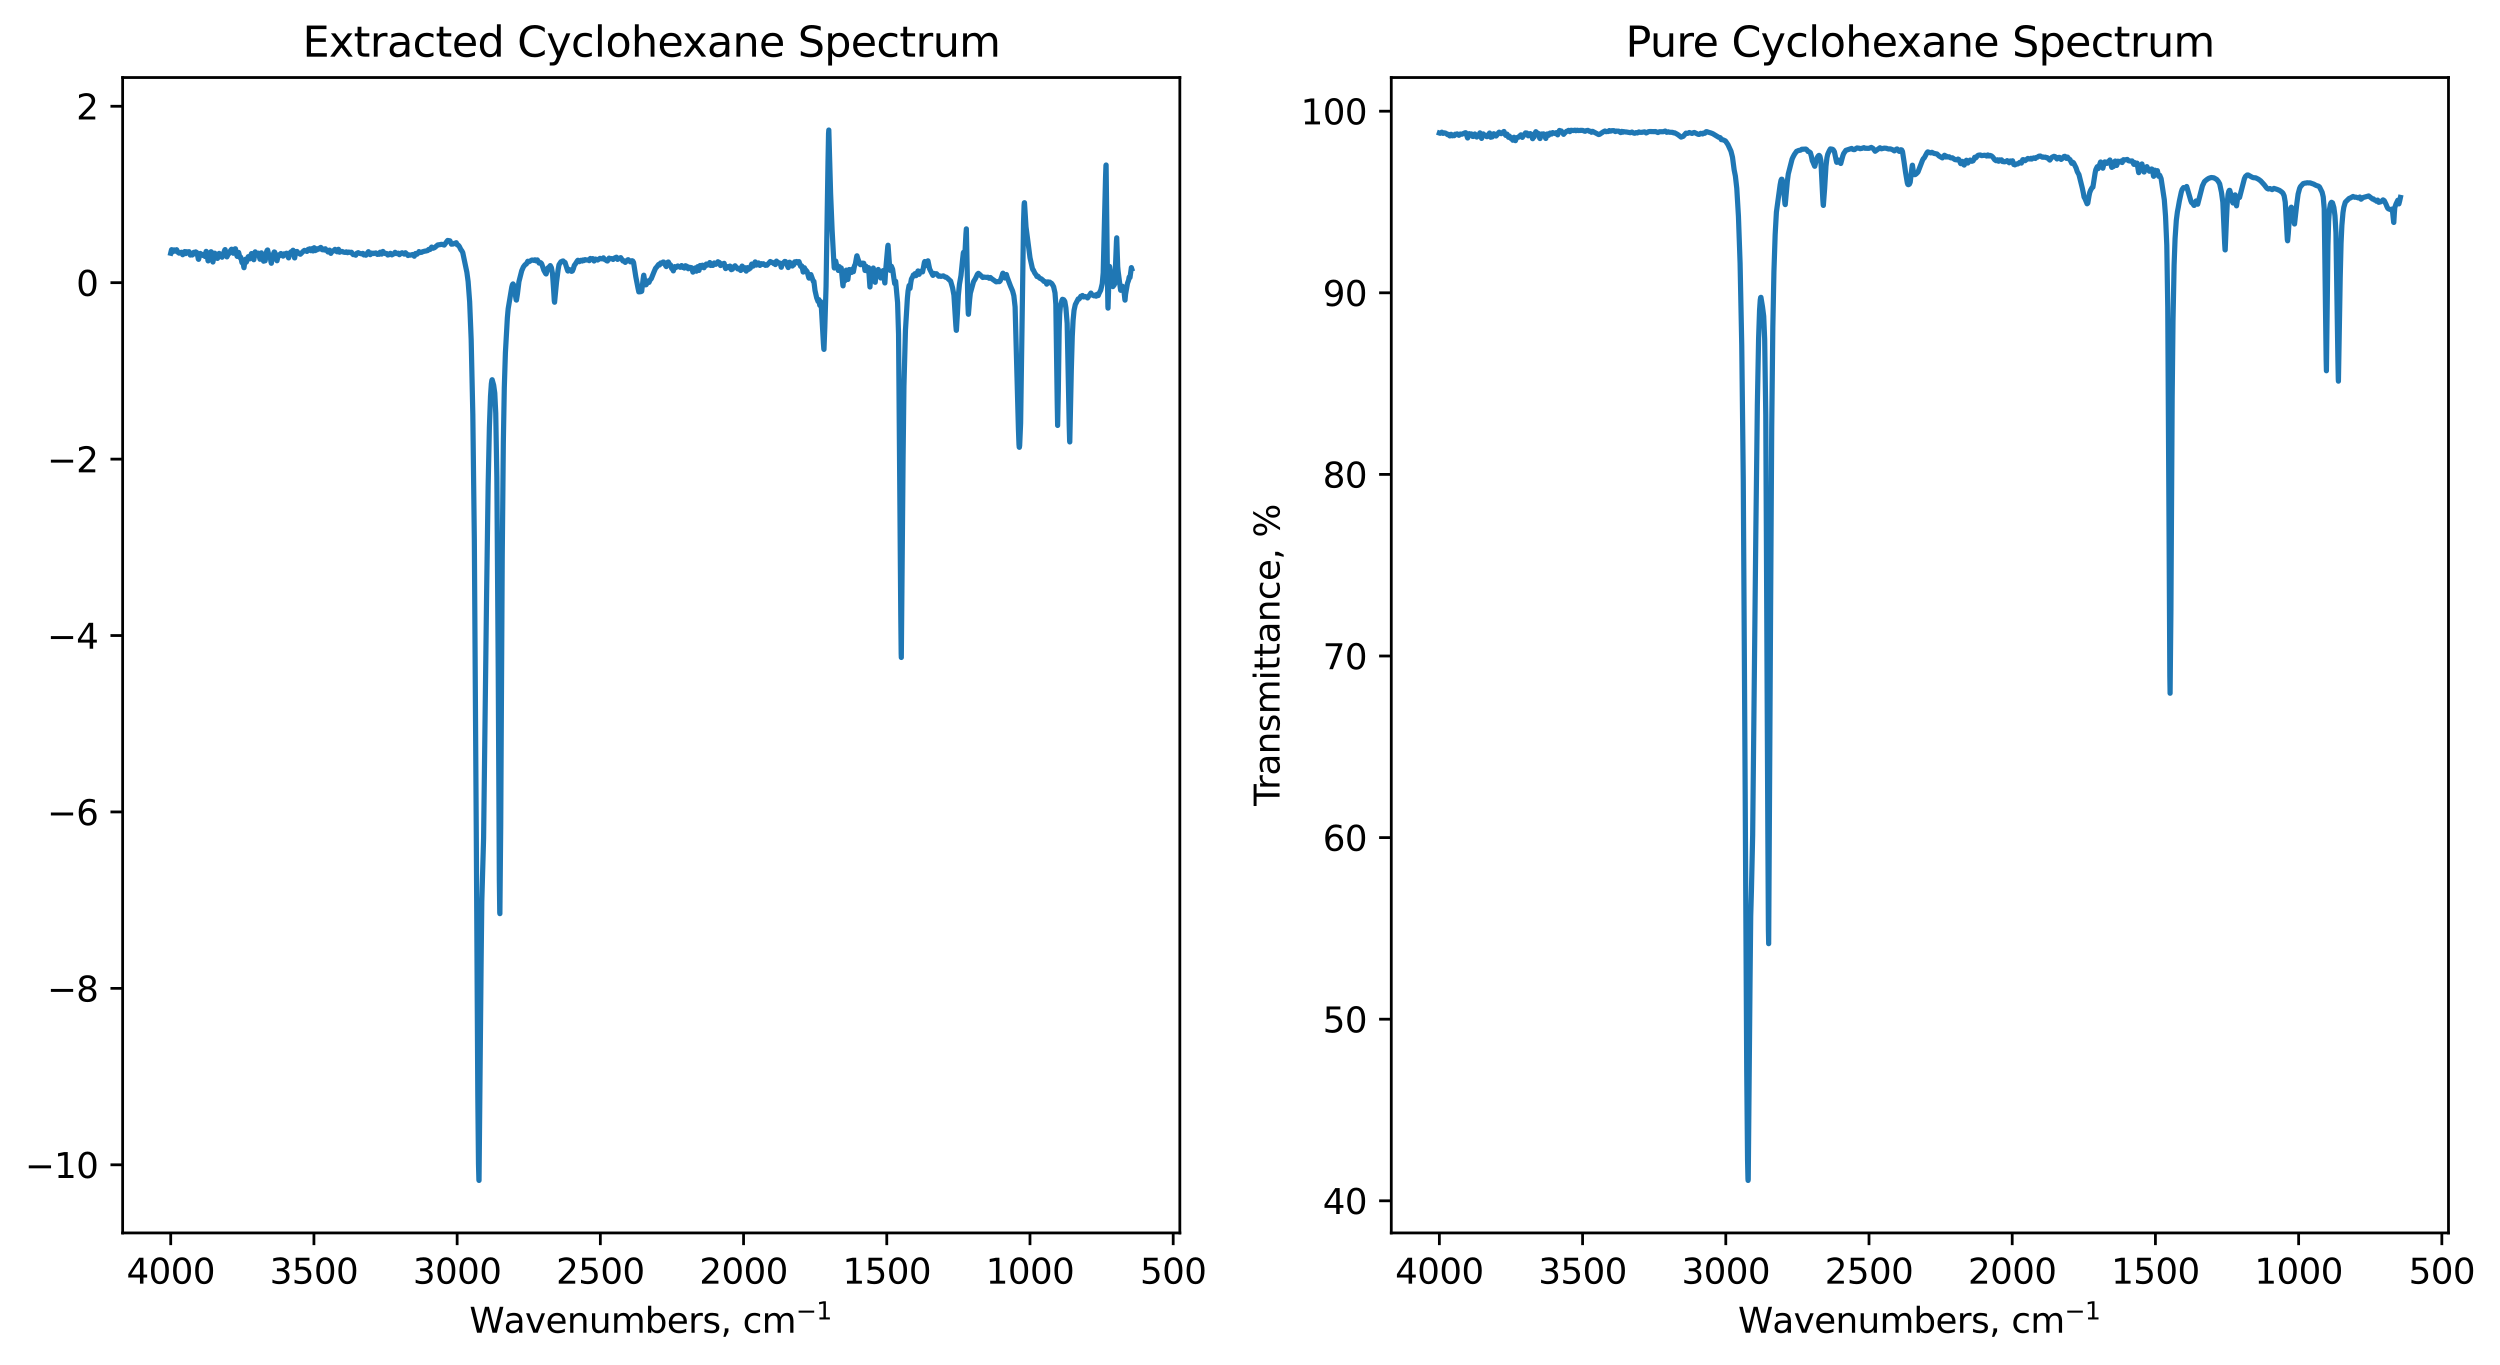 <?xml version="1.0" encoding="utf-8" standalone="no"?>
<!DOCTYPE svg PUBLIC "-//W3C//DTD SVG 1.1//EN"
  "http://www.w3.org/Graphics/SVG/1.1/DTD/svg11.dtd">
<svg xmlns:xlink="http://www.w3.org/1999/xlink" width="719.736pt" height="393.036pt" viewBox="0 0 719.736 393.036" xmlns="http://www.w3.org/2000/svg" version="1.1">
 <defs>
  <style type="text/css">*{stroke-linejoin: round; stroke-linecap: butt}</style>
 </defs>
 <g id="figure_1">
  <g id="patch_1">
   <path d="M 0 393.036 
L 719.736 393.036 
L 719.736 0 
L 0 0 
z
" style="fill: #ffffff"/>
  </g>
  <g id="axes_1">
   <g id="patch_2">
    <path d="M 35.305 354.958 
L 339.668 354.958 
L 339.668 22.318 
L 35.305 22.318 
z
" style="fill: #ffffff"/>
   </g>
   <g id="matplotlib.axis_1">
    <g id="xtick_1">
     <g id="line2d_1">
      <defs>
       <path id="mbc5bcc101c" d="M 0 0 
L 0 3.5 
" style="stroke: #000000; stroke-width: 0.8"/>
      </defs>
      <g>
       <use xlink:href="#mbc5bcc101c" x="337.756" y="354.958" style="stroke: #000000; stroke-width: 0.8"/>
      </g>
     </g>
     <g id="text_1">
      <!-- 500 -->
      <g transform="translate(328.213 369.557) scale(0.1 -0.1)">
       <defs>
        <path id="DejaVuSans-35" d="M 691 4666 
L 3169 4666 
L 3169 4134 
L 1269 4134 
L 1269 2991 
Q 1406 3038 1543 3061 
Q 1681 3084 1819 3084 
Q 2600 3084 3056 2656 
Q 3513 2228 3513 1497 
Q 3513 744 3044 326 
Q 2575 -91 1722 -91 
Q 1428 -91 1123 -41 
Q 819 9 494 109 
L 494 744 
Q 775 591 1075 516 
Q 1375 441 1709 441 
Q 2250 441 2565 725 
Q 2881 1009 2881 1497 
Q 2881 1984 2565 2268 
Q 2250 2553 1709 2553 
Q 1456 2553 1204 2497 
Q 953 2441 691 2322 
L 691 4666 
z
" transform="scale(0.016)"/>
        <path id="DejaVuSans-30" d="M 2034 4250 
Q 1547 4250 1301 3770 
Q 1056 3291 1056 2328 
Q 1056 1369 1301 889 
Q 1547 409 2034 409 
Q 2525 409 2770 889 
Q 3016 1369 3016 2328 
Q 3016 3291 2770 3770 
Q 2525 4250 2034 4250 
z
M 2034 4750 
Q 2819 4750 3233 4129 
Q 3647 3509 3647 2328 
Q 3647 1150 3233 529 
Q 2819 -91 2034 -91 
Q 1250 -91 836 529 
Q 422 1150 422 2328 
Q 422 3509 836 4129 
Q 1250 4750 2034 4750 
z
" transform="scale(0.016)"/>
       </defs>
       <use xlink:href="#DejaVuSans-35"/>
       <use xlink:href="#DejaVuSans-30" x="63.623"/>
       <use xlink:href="#DejaVuSans-30" x="127.246"/>
      </g>
     </g>
    </g>
    <g id="xtick_2">
     <g id="line2d_2">
      <g>
       <use xlink:href="#mbc5bcc101c" x="296.527" y="354.958" style="stroke: #000000; stroke-width: 0.8"/>
      </g>
     </g>
     <g id="text_2">
      <!-- 1000 -->
      <g transform="translate(283.802 369.557) scale(0.1 -0.1)">
       <defs>
        <path id="DejaVuSans-31" d="M 794 531 
L 1825 531 
L 1825 4091 
L 703 3866 
L 703 4441 
L 1819 4666 
L 2450 4666 
L 2450 531 
L 3481 531 
L 3481 0 
L 794 0 
L 794 531 
z
" transform="scale(0.016)"/>
       </defs>
       <use xlink:href="#DejaVuSans-31"/>
       <use xlink:href="#DejaVuSans-30" x="63.623"/>
       <use xlink:href="#DejaVuSans-30" x="127.246"/>
       <use xlink:href="#DejaVuSans-30" x="190.869"/>
      </g>
     </g>
    </g>
    <g id="xtick_3">
     <g id="line2d_3">
      <g>
       <use xlink:href="#mbc5bcc101c" x="255.297" y="354.958" style="stroke: #000000; stroke-width: 0.8"/>
      </g>
     </g>
     <g id="text_3">
      <!-- 1500 -->
      <g transform="translate(242.572 369.557) scale(0.1 -0.1)">
       <use xlink:href="#DejaVuSans-31"/>
       <use xlink:href="#DejaVuSans-35" x="63.623"/>
       <use xlink:href="#DejaVuSans-30" x="127.246"/>
       <use xlink:href="#DejaVuSans-30" x="190.869"/>
      </g>
     </g>
    </g>
    <g id="xtick_4">
     <g id="line2d_4">
      <g>
       <use xlink:href="#mbc5bcc101c" x="214.068" y="354.958" style="stroke: #000000; stroke-width: 0.8"/>
      </g>
     </g>
     <g id="text_4">
      <!-- 2000 -->
      <g transform="translate(201.343 369.557) scale(0.1 -0.1)">
       <defs>
        <path id="DejaVuSans-32" d="M 1228 531 
L 3431 531 
L 3431 0 
L 469 0 
L 469 531 
Q 828 903 1448 1529 
Q 2069 2156 2228 2338 
Q 2531 2678 2651 2914 
Q 2772 3150 2772 3378 
Q 2772 3750 2511 3984 
Q 2250 4219 1831 4219 
Q 1534 4219 1204 4116 
Q 875 4013 500 3803 
L 500 4441 
Q 881 4594 1212 4672 
Q 1544 4750 1819 4750 
Q 2544 4750 2975 4387 
Q 3406 4025 3406 3419 
Q 3406 3131 3298 2873 
Q 3191 2616 2906 2266 
Q 2828 2175 2409 1742 
Q 1991 1309 1228 531 
z
" transform="scale(0.016)"/>
       </defs>
       <use xlink:href="#DejaVuSans-32"/>
       <use xlink:href="#DejaVuSans-30" x="63.623"/>
       <use xlink:href="#DejaVuSans-30" x="127.246"/>
       <use xlink:href="#DejaVuSans-30" x="190.869"/>
      </g>
     </g>
    </g>
    <g id="xtick_5">
     <g id="line2d_5">
      <g>
       <use xlink:href="#mbc5bcc101c" x="172.838" y="354.958" style="stroke: #000000; stroke-width: 0.8"/>
      </g>
     </g>
     <g id="text_5">
      <!-- 2500 -->
      <g transform="translate(160.113 369.557) scale(0.1 -0.1)">
       <use xlink:href="#DejaVuSans-32"/>
       <use xlink:href="#DejaVuSans-35" x="63.623"/>
       <use xlink:href="#DejaVuSans-30" x="127.246"/>
       <use xlink:href="#DejaVuSans-30" x="190.869"/>
      </g>
     </g>
    </g>
    <g id="xtick_6">
     <g id="line2d_6">
      <g>
       <use xlink:href="#mbc5bcc101c" x="131.609" y="354.958" style="stroke: #000000; stroke-width: 0.8"/>
      </g>
     </g>
     <g id="text_6">
      <!-- 3000 -->
      <g transform="translate(118.884 369.557) scale(0.1 -0.1)">
       <defs>
        <path id="DejaVuSans-33" d="M 2597 2516 
Q 3050 2419 3304 2112 
Q 3559 1806 3559 1356 
Q 3559 666 3084 287 
Q 2609 -91 1734 -91 
Q 1441 -91 1130 -33 
Q 819 25 488 141 
L 488 750 
Q 750 597 1062 519 
Q 1375 441 1716 441 
Q 2309 441 2620 675 
Q 2931 909 2931 1356 
Q 2931 1769 2642 2001 
Q 2353 2234 1838 2234 
L 1294 2234 
L 1294 2753 
L 1863 2753 
Q 2328 2753 2575 2939 
Q 2822 3125 2822 3475 
Q 2822 3834 2567 4026 
Q 2313 4219 1838 4219 
Q 1578 4219 1281 4162 
Q 984 4106 628 3988 
L 628 4550 
Q 988 4650 1302 4700 
Q 1616 4750 1894 4750 
Q 2613 4750 3031 4423 
Q 3450 4097 3450 3541 
Q 3450 3153 3228 2886 
Q 3006 2619 2597 2516 
z
" transform="scale(0.016)"/>
       </defs>
       <use xlink:href="#DejaVuSans-33"/>
       <use xlink:href="#DejaVuSans-30" x="63.623"/>
       <use xlink:href="#DejaVuSans-30" x="127.246"/>
       <use xlink:href="#DejaVuSans-30" x="190.869"/>
      </g>
     </g>
    </g>
    <g id="xtick_7">
     <g id="line2d_7">
      <g>
       <use xlink:href="#mbc5bcc101c" x="90.379" y="354.958" style="stroke: #000000; stroke-width: 0.8"/>
      </g>
     </g>
     <g id="text_7">
      <!-- 3500 -->
      <g transform="translate(77.654 369.557) scale(0.1 -0.1)">
       <use xlink:href="#DejaVuSans-33"/>
       <use xlink:href="#DejaVuSans-35" x="63.623"/>
       <use xlink:href="#DejaVuSans-30" x="127.246"/>
       <use xlink:href="#DejaVuSans-30" x="190.869"/>
      </g>
     </g>
    </g>
    <g id="xtick_8">
     <g id="line2d_8">
      <g>
       <use xlink:href="#mbc5bcc101c" x="49.149" y="354.958" style="stroke: #000000; stroke-width: 0.8"/>
      </g>
     </g>
     <g id="text_8">
      <!-- 4000 -->
      <g transform="translate(36.424 369.557) scale(0.1 -0.1)">
       <defs>
        <path id="DejaVuSans-34" d="M 2419 4116 
L 825 1625 
L 2419 1625 
L 2419 4116 
z
M 2253 4666 
L 3047 4666 
L 3047 1625 
L 3713 1625 
L 3713 1100 
L 3047 1100 
L 3047 0 
L 2419 0 
L 2419 1100 
L 313 1100 
L 313 1709 
L 2253 4666 
z
" transform="scale(0.016)"/>
       </defs>
       <use xlink:href="#DejaVuSans-34"/>
       <use xlink:href="#DejaVuSans-30" x="63.623"/>
       <use xlink:href="#DejaVuSans-30" x="127.246"/>
       <use xlink:href="#DejaVuSans-30" x="190.869"/>
      </g>
     </g>
    </g>
    <g id="text_9">
     <!-- Wavenumbers, cm$^{-1}$ -->
     <g transform="translate(135.137 383.757) scale(0.1 -0.1)">
      <defs>
       <path id="DejaVuSans-57" d="M 213 4666 
L 850 4666 
L 1831 722 
L 2809 4666 
L 3519 4666 
L 4500 722 
L 5478 4666 
L 6119 4666 
L 4947 0 
L 4153 0 
L 3169 4050 
L 2175 0 
L 1381 0 
L 213 4666 
z
" transform="scale(0.016)"/>
       <path id="DejaVuSans-61" d="M 2194 1759 
Q 1497 1759 1228 1600 
Q 959 1441 959 1056 
Q 959 750 1161 570 
Q 1363 391 1709 391 
Q 2188 391 2477 730 
Q 2766 1069 2766 1631 
L 2766 1759 
L 2194 1759 
z
M 3341 1997 
L 3341 0 
L 2766 0 
L 2766 531 
Q 2569 213 2275 61 
Q 1981 -91 1556 -91 
Q 1019 -91 701 211 
Q 384 513 384 1019 
Q 384 1609 779 1909 
Q 1175 2209 1959 2209 
L 2766 2209 
L 2766 2266 
Q 2766 2663 2505 2880 
Q 2244 3097 1772 3097 
Q 1472 3097 1187 3025 
Q 903 2953 641 2809 
L 641 3341 
Q 956 3463 1253 3523 
Q 1550 3584 1831 3584 
Q 2591 3584 2966 3190 
Q 3341 2797 3341 1997 
z
" transform="scale(0.016)"/>
       <path id="DejaVuSans-76" d="M 191 3500 
L 800 3500 
L 1894 563 
L 2988 3500 
L 3597 3500 
L 2284 0 
L 1503 0 
L 191 3500 
z
" transform="scale(0.016)"/>
       <path id="DejaVuSans-65" d="M 3597 1894 
L 3597 1613 
L 953 1613 
Q 991 1019 1311 708 
Q 1631 397 2203 397 
Q 2534 397 2845 478 
Q 3156 559 3463 722 
L 3463 178 
Q 3153 47 2828 -22 
Q 2503 -91 2169 -91 
Q 1331 -91 842 396 
Q 353 884 353 1716 
Q 353 2575 817 3079 
Q 1281 3584 2069 3584 
Q 2775 3584 3186 3129 
Q 3597 2675 3597 1894 
z
M 3022 2063 
Q 3016 2534 2758 2815 
Q 2500 3097 2075 3097 
Q 1594 3097 1305 2825 
Q 1016 2553 972 2059 
L 3022 2063 
z
" transform="scale(0.016)"/>
       <path id="DejaVuSans-6e" d="M 3513 2113 
L 3513 0 
L 2938 0 
L 2938 2094 
Q 2938 2591 2744 2837 
Q 2550 3084 2163 3084 
Q 1697 3084 1428 2787 
Q 1159 2491 1159 1978 
L 1159 0 
L 581 0 
L 581 3500 
L 1159 3500 
L 1159 2956 
Q 1366 3272 1645 3428 
Q 1925 3584 2291 3584 
Q 2894 3584 3203 3211 
Q 3513 2838 3513 2113 
z
" transform="scale(0.016)"/>
       <path id="DejaVuSans-75" d="M 544 1381 
L 544 3500 
L 1119 3500 
L 1119 1403 
Q 1119 906 1312 657 
Q 1506 409 1894 409 
Q 2359 409 2629 706 
Q 2900 1003 2900 1516 
L 2900 3500 
L 3475 3500 
L 3475 0 
L 2900 0 
L 2900 538 
Q 2691 219 2414 64 
Q 2138 -91 1772 -91 
Q 1169 -91 856 284 
Q 544 659 544 1381 
z
M 1991 3584 
L 1991 3584 
z
" transform="scale(0.016)"/>
       <path id="DejaVuSans-6d" d="M 3328 2828 
Q 3544 3216 3844 3400 
Q 4144 3584 4550 3584 
Q 5097 3584 5394 3201 
Q 5691 2819 5691 2113 
L 5691 0 
L 5113 0 
L 5113 2094 
Q 5113 2597 4934 2840 
Q 4756 3084 4391 3084 
Q 3944 3084 3684 2787 
Q 3425 2491 3425 1978 
L 3425 0 
L 2847 0 
L 2847 2094 
Q 2847 2600 2669 2842 
Q 2491 3084 2119 3084 
Q 1678 3084 1418 2786 
Q 1159 2488 1159 1978 
L 1159 0 
L 581 0 
L 581 3500 
L 1159 3500 
L 1159 2956 
Q 1356 3278 1631 3431 
Q 1906 3584 2284 3584 
Q 2666 3584 2933 3390 
Q 3200 3197 3328 2828 
z
" transform="scale(0.016)"/>
       <path id="DejaVuSans-62" d="M 3116 1747 
Q 3116 2381 2855 2742 
Q 2594 3103 2138 3103 
Q 1681 3103 1420 2742 
Q 1159 2381 1159 1747 
Q 1159 1113 1420 752 
Q 1681 391 2138 391 
Q 2594 391 2855 752 
Q 3116 1113 3116 1747 
z
M 1159 2969 
Q 1341 3281 1617 3432 
Q 1894 3584 2278 3584 
Q 2916 3584 3314 3078 
Q 3713 2572 3713 1747 
Q 3713 922 3314 415 
Q 2916 -91 2278 -91 
Q 1894 -91 1617 61 
Q 1341 213 1159 525 
L 1159 0 
L 581 0 
L 581 4863 
L 1159 4863 
L 1159 2969 
z
" transform="scale(0.016)"/>
       <path id="DejaVuSans-72" d="M 2631 2963 
Q 2534 3019 2420 3045 
Q 2306 3072 2169 3072 
Q 1681 3072 1420 2755 
Q 1159 2438 1159 1844 
L 1159 0 
L 581 0 
L 581 3500 
L 1159 3500 
L 1159 2956 
Q 1341 3275 1631 3429 
Q 1922 3584 2338 3584 
Q 2397 3584 2469 3576 
Q 2541 3569 2628 3553 
L 2631 2963 
z
" transform="scale(0.016)"/>
       <path id="DejaVuSans-73" d="M 2834 3397 
L 2834 2853 
Q 2591 2978 2328 3040 
Q 2066 3103 1784 3103 
Q 1356 3103 1142 2972 
Q 928 2841 928 2578 
Q 928 2378 1081 2264 
Q 1234 2150 1697 2047 
L 1894 2003 
Q 2506 1872 2764 1633 
Q 3022 1394 3022 966 
Q 3022 478 2636 193 
Q 2250 -91 1575 -91 
Q 1294 -91 989 -36 
Q 684 19 347 128 
L 347 722 
Q 666 556 975 473 
Q 1284 391 1588 391 
Q 1994 391 2212 530 
Q 2431 669 2431 922 
Q 2431 1156 2273 1281 
Q 2116 1406 1581 1522 
L 1381 1569 
Q 847 1681 609 1914 
Q 372 2147 372 2553 
Q 372 3047 722 3315 
Q 1072 3584 1716 3584 
Q 2034 3584 2315 3537 
Q 2597 3491 2834 3397 
z
" transform="scale(0.016)"/>
       <path id="DejaVuSans-2c" d="M 750 794 
L 1409 794 
L 1409 256 
L 897 -744 
L 494 -744 
L 750 256 
L 750 794 
z
" transform="scale(0.016)"/>
       <path id="DejaVuSans-20" transform="scale(0.016)"/>
       <path id="DejaVuSans-63" d="M 3122 3366 
L 3122 2828 
Q 2878 2963 2633 3030 
Q 2388 3097 2138 3097 
Q 1578 3097 1268 2742 
Q 959 2388 959 1747 
Q 959 1106 1268 751 
Q 1578 397 2138 397 
Q 2388 397 2633 464 
Q 2878 531 3122 666 
L 3122 134 
Q 2881 22 2623 -34 
Q 2366 -91 2075 -91 
Q 1284 -91 818 406 
Q 353 903 353 1747 
Q 353 2603 823 3093 
Q 1294 3584 2113 3584 
Q 2378 3584 2631 3529 
Q 2884 3475 3122 3366 
z
" transform="scale(0.016)"/>
       <path id="DejaVuSans-2212" d="M 678 2272 
L 4684 2272 
L 4684 1741 
L 678 1741 
L 678 2272 
z
" transform="scale(0.016)"/>
      </defs>
      <use xlink:href="#DejaVuSans-57" transform="translate(0 0.684)"/>
      <use xlink:href="#DejaVuSans-61" transform="translate(98.877 0.684)"/>
      <use xlink:href="#DejaVuSans-76" transform="translate(160.156 0.684)"/>
      <use xlink:href="#DejaVuSans-65" transform="translate(219.336 0.684)"/>
      <use xlink:href="#DejaVuSans-6e" transform="translate(280.859 0.684)"/>
      <use xlink:href="#DejaVuSans-75" transform="translate(344.238 0.684)"/>
      <use xlink:href="#DejaVuSans-6d" transform="translate(407.617 0.684)"/>
      <use xlink:href="#DejaVuSans-62" transform="translate(505.029 0.684)"/>
      <use xlink:href="#DejaVuSans-65" transform="translate(568.506 0.684)"/>
      <use xlink:href="#DejaVuSans-72" transform="translate(630.029 0.684)"/>
      <use xlink:href="#DejaVuSans-73" transform="translate(671.143 0.684)"/>
      <use xlink:href="#DejaVuSans-2c" transform="translate(723.242 0.684)"/>
      <use xlink:href="#DejaVuSans-20" transform="translate(755.029 0.684)"/>
      <use xlink:href="#DejaVuSans-63" transform="translate(786.816 0.684)"/>
      <use xlink:href="#DejaVuSans-6d" transform="translate(841.797 0.684)"/>
      <use xlink:href="#DejaVuSans-2212" transform="translate(940.166 38.966) scale(0.7)"/>
      <use xlink:href="#DejaVuSans-31" transform="translate(998.818 38.966) scale(0.7)"/>
     </g>
    </g>
   </g>
   <g id="matplotlib.axis_2">
    <g id="ytick_1">
     <g id="line2d_9">
      <defs>
       <path id="mef9e2acdf5" d="M 0 0 
L -3.5 0 
" style="stroke: #000000; stroke-width: 0.8"/>
      </defs>
      <g>
       <use xlink:href="#mef9e2acdf5" x="35.305" y="335.335" style="stroke: #000000; stroke-width: 0.8"/>
      </g>
     </g>
     <g id="text_10">
      <!-- −10 -->
      <g transform="translate(7.2 339.135) scale(0.1 -0.1)">
       <use xlink:href="#DejaVuSans-2212"/>
       <use xlink:href="#DejaVuSans-31" x="83.789"/>
       <use xlink:href="#DejaVuSans-30" x="147.412"/>
      </g>
     </g>
    </g>
    <g id="ytick_2">
     <g id="line2d_10">
      <g>
       <use xlink:href="#mef9e2acdf5" x="35.305" y="284.545" style="stroke: #000000; stroke-width: 0.8"/>
      </g>
     </g>
     <g id="text_11">
      <!-- −8 -->
      <g transform="translate(13.562 288.344) scale(0.1 -0.1)">
       <defs>
        <path id="DejaVuSans-38" d="M 2034 2216 
Q 1584 2216 1326 1975 
Q 1069 1734 1069 1313 
Q 1069 891 1326 650 
Q 1584 409 2034 409 
Q 2484 409 2743 651 
Q 3003 894 3003 1313 
Q 3003 1734 2745 1975 
Q 2488 2216 2034 2216 
z
M 1403 2484 
Q 997 2584 770 2862 
Q 544 3141 544 3541 
Q 544 4100 942 4425 
Q 1341 4750 2034 4750 
Q 2731 4750 3128 4425 
Q 3525 4100 3525 3541 
Q 3525 3141 3298 2862 
Q 3072 2584 2669 2484 
Q 3125 2378 3379 2068 
Q 3634 1759 3634 1313 
Q 3634 634 3220 271 
Q 2806 -91 2034 -91 
Q 1263 -91 848 271 
Q 434 634 434 1313 
Q 434 1759 690 2068 
Q 947 2378 1403 2484 
z
M 1172 3481 
Q 1172 3119 1398 2916 
Q 1625 2713 2034 2713 
Q 2441 2713 2670 2916 
Q 2900 3119 2900 3481 
Q 2900 3844 2670 4047 
Q 2441 4250 2034 4250 
Q 1625 4250 1398 4047 
Q 1172 3844 1172 3481 
z
" transform="scale(0.016)"/>
       </defs>
       <use xlink:href="#DejaVuSans-2212"/>
       <use xlink:href="#DejaVuSans-38" x="83.789"/>
      </g>
     </g>
    </g>
    <g id="ytick_3">
     <g id="line2d_11">
      <g>
       <use xlink:href="#mef9e2acdf5" x="35.305" y="233.755" style="stroke: #000000; stroke-width: 0.8"/>
      </g>
     </g>
     <g id="text_12">
      <!-- −6 -->
      <g transform="translate(13.562 237.554) scale(0.1 -0.1)">
       <defs>
        <path id="DejaVuSans-36" d="M 2113 2584 
Q 1688 2584 1439 2293 
Q 1191 2003 1191 1497 
Q 1191 994 1439 701 
Q 1688 409 2113 409 
Q 2538 409 2786 701 
Q 3034 994 3034 1497 
Q 3034 2003 2786 2293 
Q 2538 2584 2113 2584 
z
M 3366 4563 
L 3366 3988 
Q 3128 4100 2886 4159 
Q 2644 4219 2406 4219 
Q 1781 4219 1451 3797 
Q 1122 3375 1075 2522 
Q 1259 2794 1537 2939 
Q 1816 3084 2150 3084 
Q 2853 3084 3261 2657 
Q 3669 2231 3669 1497 
Q 3669 778 3244 343 
Q 2819 -91 2113 -91 
Q 1303 -91 875 529 
Q 447 1150 447 2328 
Q 447 3434 972 4092 
Q 1497 4750 2381 4750 
Q 2619 4750 2861 4703 
Q 3103 4656 3366 4563 
z
" transform="scale(0.016)"/>
       </defs>
       <use xlink:href="#DejaVuSans-2212"/>
       <use xlink:href="#DejaVuSans-36" x="83.789"/>
      </g>
     </g>
    </g>
    <g id="ytick_4">
     <g id="line2d_12">
      <g>
       <use xlink:href="#mef9e2acdf5" x="35.305" y="182.965" style="stroke: #000000; stroke-width: 0.8"/>
      </g>
     </g>
     <g id="text_13">
      <!-- −4 -->
      <g transform="translate(13.562 186.764) scale(0.1 -0.1)">
       <use xlink:href="#DejaVuSans-2212"/>
       <use xlink:href="#DejaVuSans-34" x="83.789"/>
      </g>
     </g>
    </g>
    <g id="ytick_5">
     <g id="line2d_13">
      <g>
       <use xlink:href="#mef9e2acdf5" x="35.305" y="132.175" style="stroke: #000000; stroke-width: 0.8"/>
      </g>
     </g>
     <g id="text_14">
      <!-- −2 -->
      <g transform="translate(13.562 135.974) scale(0.1 -0.1)">
       <use xlink:href="#DejaVuSans-2212"/>
       <use xlink:href="#DejaVuSans-32" x="83.789"/>
      </g>
     </g>
    </g>
    <g id="ytick_6">
     <g id="line2d_14">
      <g>
       <use xlink:href="#mef9e2acdf5" x="35.305" y="81.384" style="stroke: #000000; stroke-width: 0.8"/>
      </g>
     </g>
     <g id="text_15">
      <!-- 0 -->
      <g transform="translate(21.942 85.184) scale(0.1 -0.1)">
       <use xlink:href="#DejaVuSans-30"/>
      </g>
     </g>
    </g>
    <g id="ytick_7">
     <g id="line2d_15">
      <g>
       <use xlink:href="#mef9e2acdf5" x="35.305" y="30.594" style="stroke: #000000; stroke-width: 0.8"/>
      </g>
     </g>
     <g id="text_16">
      <!-- 2 -->
      <g transform="translate(21.942 34.393) scale(0.1 -0.1)">
       <use xlink:href="#DejaVuSans-32"/>
      </g>
     </g>
    </g>
   </g>
   <g id="line2d_16">
    <path d="M 325.834 77.417 
L 325.714 77.046 
L 325.595 77.906 
L 325.317 79.894 
L 325.237 79.867 
L 325.118 79.719 
L 325.078 79.767 
L 324.919 80.655 
L 324.72 81.216 
L 324.601 81.532 
L 324.045 84.707 
L 323.886 86.404 
L 323.846 86.262 
L 323.488 82.838 
L 323.409 82.875 
L 323.329 82.81 
L 323.13 82.412 
L 323.091 82.433 
L 322.892 82.935 
L 322.653 83.58 
L 322.613 83.501 
L 322.454 82.318 
L 321.898 78.055 
L 321.779 76.69 
L 321.5 68.468 
L 321.421 69.445 
L 320.944 81.659 
L 320.745 82.06 
L 320.387 82.517 
L 320.347 82.475 
L 320.188 81.965 
L 319.91 79.961 
L 319.473 76.828 
L 319.433 76.704 
L 319.393 76.74 
L 319.314 77.597 
L 319.155 83.433 
L 318.996 88.708 
L 318.956 88.234 
L 318.837 80.695 
L 318.439 47.507 
L 318.399 47.607 
L 318.28 51.053 
L 317.604 78.533 
L 317.326 81.683 
L 316.889 83.543 
L 316.412 84.481 
L 316.173 85.089 
L 316.054 84.995 
L 315.855 84.721 
L 315.815 84.754 
L 315.577 85.27 
L 315.497 85.179 
L 315.299 84.952 
L 314.981 85.172 
L 314.424 84.911 
L 314.066 84.377 
L 313.907 84.626 
L 313.51 85.181 
L 313.112 85.773 
L 313.033 85.699 
L 312.476 85.365 
L 312.277 85.465 
L 312.078 85.401 
L 311.919 85.493 
L 311.641 85.071 
L 311.562 85.18 
L 311.363 85.333 
L 311.164 85.291 
L 310.727 86.038 
L 310.607 86.117 
L 310.568 86.083 
L 310.409 86.053 
L 309.574 87.697 
L 309.216 89.331 
L 308.938 92.248 
L 308.699 96.891 
L 308.421 106.697 
L 307.984 127.233 
L 307.944 126.988 
L 307.825 122.622 
L 307.228 93.128 
L 306.871 88.64 
L 306.552 86.779 
L 306.234 86.294 
L 305.877 86.166 
L 305.718 86.489 
L 305.28 88.194 
L 305.082 90.328 
L 304.923 95.27 
L 304.684 112.577 
L 304.485 122.481 
L 304.366 115.91 
L 303.968 87.634 
L 303.73 84.326 
L 303.332 82.554 
L 302.935 81.845 
L 302.696 81.543 
L 302.537 81.535 
L 302.219 81.222 
L 302.179 81.255 
L 301.981 81.283 
L 301.702 81.15 
L 301.504 81.609 
L 301.345 81.803 
L 301.186 81.426 
L 300.987 81.115 
L 300.549 81.006 
L 300.271 80.699 
L 299.794 80.292 
L 299.397 80.132 
L 299.158 79.928 
L 298.84 79.539 
L 298.522 79.604 
L 298.283 79.11 
L 298.005 78.771 
L 297.846 78.492 
L 297.488 77.73 
L 297.369 77.679 
L 297.21 77.243 
L 296.534 74.203 
L 295.381 65.297 
L 294.944 58.358 
L 294.904 58.368 
L 294.825 59.107 
L 294.666 64.079 
L 294.387 83.489 
L 293.831 121.863 
L 293.553 128.277 
L 293.473 128.779 
L 293.433 128.744 
L 293.354 127.968 
L 293.195 123.489 
L 292.241 88.361 
L 291.883 85.154 
L 291.525 83.785 
L 290.929 82.4 
L 289.935 79.746 
L 289.736 79.037 
L 289.696 79.064 
L 289.498 79.75 
L 289.299 80.036 
L 289.14 79.777 
L 288.742 78.647 
L 288.663 78.74 
L 288.424 79.582 
L 287.947 80.875 
L 287.709 81.087 
L 287.311 81.059 
L 286.794 81.14 
L 285.482 80.222 
L 285.125 79.892 
L 284.966 79.998 
L 284.767 80.114 
L 284.409 79.811 
L 284.011 79.861 
L 283.733 79.809 
L 283.495 79.844 
L 283.216 79.74 
L 282.938 79.89 
L 282.62 79.576 
L 282.183 79.129 
L 281.666 78.695 
L 281.388 78.955 
L 281.189 79.413 
L 280.791 80.242 
L 280.274 81.093 
L 279.36 84.396 
L 279.161 86.201 
L 278.804 90.479 
L 278.764 90.282 
L 278.644 87.472 
L 278.207 65.894 
L 278.088 67.355 
L 277.73 74.219 
L 277.611 73.603 
L 277.412 72.619 
L 277.333 72.809 
L 277.134 74.592 
L 276.657 79.315 
L 276.219 81.847 
L 275.901 85.046 
L 275.623 90.395 
L 275.345 95.101 
L 275.305 95.094 
L 275.186 93.792 
L 274.629 84.986 
L 274.232 82.837 
L 273.675 80.917 
L 273.357 80.638 
L 272.801 80.099 
L 272.403 79.792 
L 272.204 79.812 
L 271.568 79.417 
L 270.892 79.575 
L 270.733 79.532 
L 270.495 79.415 
L 270.256 79.526 
L 269.62 78.81 
L 269.421 78.804 
L 269.183 78.85 
L 268.905 78.723 
L 268.706 79.137 
L 268.587 79.28 
L 268.547 79.25 
L 267.632 77.417 
L 267.155 75.09 
L 267.076 75.153 
L 266.917 75.745 
L 266.718 76.476 
L 266.678 76.447 
L 266.48 75.773 
L 266.241 75.289 
L 266.122 75.554 
L 265.883 76.882 
L 265.605 78.277 
L 265.168 78.271 
L 264.929 78.114 
L 264.81 78.393 
L 264.611 78.974 
L 264.571 78.905 
L 264.293 78.008 
L 264.253 78.073 
L 263.736 79.35 
L 263.657 79.372 
L 263.617 79.315 
L 263.418 78.788 
L 263.379 78.823 
L 263.14 79.35 
L 263.1 79.307 
L 262.941 79.166 
L 262.782 79.623 
L 262.544 80.048 
L 262.385 80.366 
L 262.226 81.241 
L 261.987 83.02 
L 261.947 82.939 
L 261.749 82.177 
L 261.709 82.255 
L 261.431 83.753 
L 261.232 85.846 
L 260.675 95.09 
L 260.238 111.21 
L 259.999 131.359 
L 259.483 189.277 
L 259.443 188.273 
L 259.324 177.092 
L 258.688 96.242 
L 258.409 87.12 
L 257.853 80.98 
L 257.773 81.099 
L 257.614 81.684 
L 257.574 81.644 
L 257.415 80.6 
L 256.978 77.517 
L 256.62 76.647 
L 256.541 76.782 
L 256.263 77.832 
L 256.223 77.753 
L 256.103 76.555 
L 255.666 70.602 
L 255.587 70.934 
L 254.99 77.655 
L 254.752 81.462 
L 254.712 81.363 
L 254.235 77.905 
L 254.156 78.052 
L 253.798 79.333 
L 253.718 79.516 
L 253.559 80.031 
L 253.44 79.35 
L 253.241 78.638 
L 253.122 78.533 
L 252.844 77.574 
L 252.804 77.637 
L 252.565 78.797 
L 252.486 78.609 
L 252.327 78.084 
L 252.247 78.513 
L 251.969 81.27 
L 251.929 81.125 
L 251.571 78.152 
L 251.412 77.16 
L 251.373 77.19 
L 251.174 77.716 
L 251.094 77.667 
L 251.015 77.733 
L 250.816 78.715 
L 250.657 80.093 
L 250.458 82.619 
L 250.419 82.228 
L 250.061 77.054 
L 249.862 77.051 
L 249.743 77.432 
L 249.584 77.984 
L 249.464 77.353 
L 249.305 76.632 
L 249.226 76.922 
L 249.067 77.869 
L 249.027 77.86 
L 248.908 77.081 
L 248.669 75.798 
L 248.431 75.76 
L 248.192 75.773 
L 247.715 76.207 
L 247.477 75.87 
L 247 74.556 
L 246.721 73.641 
L 246.682 73.667 
L 246.562 74.232 
L 246.244 76.031 
L 246.006 76.514 
L 245.688 78.219 
L 245.608 78.025 
L 245.449 77.427 
L 245.409 77.445 
L 245.25 78.172 
L 245.131 78.448 
L 245.091 78.384 
L 244.893 78.059 
L 244.734 78.047 
L 244.495 77.592 
L 244.455 77.678 
L 244.336 78.501 
L 244.097 80.457 
L 243.978 79.542 
L 243.7 77.786 
L 243.62 77.773 
L 243.501 78.248 
L 243.223 80.853 
L 243.143 80.651 
L 242.984 79.699 
L 242.945 79.74 
L 242.825 80.944 
L 242.706 82.295 
L 242.666 82.143 
L 242.189 77.153 
L 242.07 77.384 
L 241.911 77.683 
L 241.792 77.236 
L 241.633 76.766 
L 241.513 77.288 
L 241.354 77.869 
L 241.235 77.285 
L 241.036 76.44 
L 240.877 76.469 
L 240.599 75.164 
L 240.52 75.32 
L 240.321 76.324 
L 240.202 77.16 
L 240.162 77.102 
L 240.042 75.133 
L 239.565 66.328 
L 239.128 55.705 
L 238.611 37.438 
L 238.532 38.434 
L 238.373 46.872 
L 237.816 82.476 
L 237.458 94.316 
L 237.22 100.584 
L 237.18 100.513 
L 237.061 98.971 
L 236.385 87.086 
L 236.266 86.821 
L 236.147 87.372 
L 236.027 87.913 
L 235.987 87.813 
L 235.749 86.264 
L 235.669 86.449 
L 235.55 86.803 
L 235.51 86.784 
L 235.113 85.729 
L 234.636 83.634 
L 234.318 81.007 
L 234.159 81.028 
L 233.443 79.051 
L 233.403 79.104 
L 232.926 80.076 
L 232.847 79.968 
L 232.37 78.189 
L 231.932 77.68 
L 231.813 77.599 
L 231.575 77.091 
L 231.535 77.143 
L 231.336 78.101 
L 231.257 78.323 
L 231.217 78.3 
L 231.058 77.497 
L 230.819 76.563 
L 230.7 76.554 
L 230.501 76.682 
L 230.342 76.198 
L 230.024 75.319 
L 229.905 75.465 
L 229.706 75.71 
L 229.507 75.407 
L 229.348 75.287 
L 228.991 75.402 
L 228.792 75.38 
L 228.673 75.693 
L 228.474 76.289 
L 228.434 76.269 
L 228.315 76.207 
L 228.275 76.261 
L 228.116 76.581 
L 228.076 76.551 
L 227.679 75.849 
L 227.52 75.706 
L 227.321 75.488 
L 227.281 75.521 
L 227.162 75.955 
L 226.923 77.03 
L 226.128 75.297 
L 225.93 75.263 
L 225.174 76.065 
L 224.936 76.943 
L 224.896 76.93 
L 224.777 76.422 
L 224.578 75.76 
L 224.339 75.824 
L 224.061 75.572 
L 223.743 75.414 
L 223.544 75.174 
L 223.504 75.221 
L 223.226 76.171 
L 223.107 75.956 
L 222.948 75.763 
L 222.749 75.88 
L 222.352 75.525 
L 222.033 75.552 
L 221.755 75.291 
L 220.801 76.355 
L 220.722 76.266 
L 220.602 76.21 
L 220.563 76.249 
L 220.364 76.396 
L 219.768 75.931 
L 219.489 76.114 
L 219.211 75.907 
L 218.972 76.125 
L 218.774 76.409 
L 218.615 76.149 
L 218.376 75.697 
L 218.336 75.716 
L 218.098 76.079 
L 218.058 76.026 
L 217.939 75.952 
L 217.74 76.321 
L 217.7 76.262 
L 217.422 75.404 
L 217.382 75.469 
L 216.826 76.619 
L 216.746 76.576 
L 216.428 76.023 
L 216.309 76.273 
L 215.991 77.223 
L 215.951 77.187 
L 215.792 77.043 
L 215.553 77.538 
L 215.474 77.43 
L 215.196 77.049 
L 215.076 77.242 
L 214.838 78.052 
L 214.798 77.991 
L 214.52 77.085 
L 214.48 77.144 
L 214.202 77.545 
L 214.043 77.489 
L 213.804 76.76 
L 213.645 76.607 
L 213.526 76.912 
L 213.248 77.863 
L 212.89 77.508 
L 212.651 77.242 
L 212.373 77.416 
L 211.618 76.514 
L 211.061 76.957 
L 210.862 77.505 
L 210.703 77.49 
L 210.544 77.642 
L 210.385 77.145 
L 210.147 76.605 
L 210.067 76.67 
L 209.869 77.077 
L 209.829 77.054 
L 209.59 76.745 
L 209.551 76.784 
L 209.312 77.077 
L 209.272 77.04 
L 209.113 76.93 
L 208.914 77.324 
L 208.835 77.189 
L 208.477 75.814 
L 208.437 75.837 
L 208 76.199 
L 207.801 75.945 
L 207.761 75.984 
L 207.444 76.45 
L 207.404 76.41 
L 207.245 75.903 
L 207.086 75.558 
L 207.046 75.57 
L 206.887 75.542 
L 206.688 75.353 
L 206.41 75.75 
L 206.092 76.095 
L 205.615 75.706 
L 205.575 75.771 
L 205.217 76.417 
L 205.098 76.325 
L 204.859 75.981 
L 204.82 76.043 
L 204.621 76.435 
L 204.581 76.361 
L 204.343 75.583 
L 204.303 75.61 
L 203.985 76.241 
L 203.905 76.178 
L 203.746 76.109 
L 203.547 76.351 
L 203.508 76.297 
L 203.349 76.018 
L 203.309 76.045 
L 202.673 77.086 
L 202.514 76.879 
L 202.236 76.344 
L 202.196 76.404 
L 201.918 76.992 
L 201.878 76.959 
L 201.56 76.434 
L 201.48 76.607 
L 201.242 77.851 
L 201.162 77.7 
L 200.884 76.764 
L 200.804 76.83 
L 200.645 77.473 
L 200.486 78.079 
L 200.447 78.026 
L 200.168 77.14 
L 200.129 77.198 
L 199.492 78.345 
L 199.373 77.971 
L 199.095 77.075 
L 198.856 77.022 
L 198.658 76.987 
L 198.499 76.992 
L 198.379 76.94 
L 198.141 77.373 
L 198.101 77.304 
L 197.783 76.696 
L 197.346 76.503 
L 197.147 77.045 
L 197.028 77.173 
L 196.988 77.129 
L 196.749 76.695 
L 196.71 76.739 
L 196.551 76.996 
L 196.511 76.967 
L 196.233 76.458 
L 196.193 76.497 
L 195.835 76.955 
L 195.795 76.914 
L 195.557 76.783 
L 195.358 76.766 
L 195.119 76.571 
L 194.563 77.038 
L 194.444 76.969 
L 194.245 76.755 
L 194.126 77.068 
L 193.847 77.985 
L 193.728 77.699 
L 193.529 77.287 
L 193.41 77.344 
L 193.37 77.284 
L 193.052 76.272 
L 192.973 76.325 
L 192.853 76.341 
L 192.694 75.995 
L 192.416 75.429 
L 192.297 75.464 
L 192.138 75.815 
L 191.82 76.749 
L 191.78 76.723 
L 191.064 75.452 
L 190.905 75.436 
L 190.508 75.818 
L 190.19 75.709 
L 189.872 76.286 
L 189.792 76.215 
L 189.594 76.157 
L 189.156 76.761 
L 188.878 77.093 
L 188.759 77.178 
L 188.282 78.28 
L 187.487 80.254 
L 187.288 80.455 
L 187.168 80.554 
L 186.85 81.293 
L 186.771 81.187 
L 186.572 80.889 
L 186.532 80.916 
L 186.334 81.386 
L 186.016 81.974 
L 185.857 82.004 
L 185.737 81.599 
L 185.34 79.229 
L 185.3 79.304 
L 185.141 80.447 
L 184.743 83.844 
L 184.584 83.943 
L 184.266 84.004 
L 183.909 84.03 
L 183.67 82.903 
L 183.034 79.631 
L 182.398 75.558 
L 182.159 75.145 
L 181.961 75.06 
L 181.483 75.384 
L 181.285 75.119 
L 180.847 74.766 
L 180.688 74.815 
L 180.013 75.538 
L 179.536 75.043 
L 179.496 75.081 
L 179.337 75.138 
L 179.138 74.837 
L 178.701 74.175 
L 177.786 74.677 
L 177.747 74.597 
L 177.468 74.045 
L 177.111 74.2 
L 176.912 74.302 
L 176.514 74.697 
L 176.117 74.443 
L 175.56 74.546 
L 175.361 74.309 
L 175.242 74.48 
L 174.884 75.141 
L 174.646 75.078 
L 174.288 74.738 
L 174.01 74.672 
L 173.731 74.23 
L 173.692 74.275 
L 173.453 74.524 
L 173.214 74.498 
L 172.976 74.487 
L 172.737 74.381 
L 172.062 74.861 
L 171.823 74.741 
L 171.585 74.635 
L 171.386 74.584 
L 171.028 75.144 
L 170.988 75.097 
L 170.63 74.452 
L 170.591 74.492 
L 170.392 74.611 
L 169.955 74.409 
L 169.835 74.634 
L 169.637 75.043 
L 169.597 75.028 
L 169.279 74.825 
L 168.722 74.846 
L 168.444 74.746 
L 168.126 75.02 
L 167.887 74.839 
L 167.609 75.153 
L 167.569 75.122 
L 167.291 74.936 
L 166.973 75.047 
L 166.774 75.336 
L 166.734 75.301 
L 166.377 74.931 
L 166.218 75.091 
L 165.542 76.158 
L 165.343 76.389 
L 165.065 77.362 
L 164.786 78.019 
L 164.548 78.124 
L 163.832 77.549 
L 163.673 77.791 
L 163.514 78.03 
L 163.475 78.011 
L 163.316 77.6 
L 162.679 75.577 
L 162.441 75.463 
L 162.123 75.13 
L 161.884 75.173 
L 161.646 75.353 
L 161.487 75.369 
L 160.93 76.225 
L 160.692 77.554 
L 160.215 81.262 
L 159.658 87.01 
L 159.579 86.609 
L 159.38 83.366 
L 159.062 78.777 
L 158.744 77.074 
L 158.426 76.467 
L 158.267 76.645 
L 157.909 77.086 
L 157.75 77.117 
L 157.631 77.436 
L 157.233 78.874 
L 157.114 78.795 
L 156.557 77.784 
L 156.239 76.808 
L 155.921 75.901 
L 155.643 75.624 
L 155.404 75.723 
L 155.205 75.741 
L 154.967 75.238 
L 154.689 74.825 
L 154.569 74.885 
L 154.331 75.11 
L 154.291 75.076 
L 154.013 74.801 
L 153.735 74.969 
L 153.258 74.84 
L 153.059 74.894 
L 152.264 75.364 
L 151.946 75.217 
L 151.787 75.498 
L 151.508 76.032 
L 151.19 76.174 
L 150.673 76.867 
L 150.196 77.958 
L 149.401 81.081 
L 148.964 84.633 
L 148.686 86.398 
L 148.606 86.34 
L 148.447 85.43 
L 147.891 82.053 
L 147.692 81.743 
L 147.533 81.934 
L 147.334 82.666 
L 146.3 88.883 
L 146.062 91.522 
L 145.505 101.516 
L 145.187 111.518 
L 144.909 127.327 
L 144.591 160.302 
L 144.154 237.599 
L 143.915 263.03 
L 143.875 262.763 
L 143.756 253.293 
L 143.438 193.02 
L 143.04 137.432 
L 142.723 118.975 
L 142.444 113.174 
L 142.126 110.907 
L 141.689 109.324 
L 141.609 109.428 
L 141.45 110.515 
L 141.212 114.086 
L 140.894 122.939 
L 140.536 139.685 
L 140.099 170.353 
L 139.224 241.337 
L 138.906 252.52 
L 138.707 259.577 
L 138.508 277.4 
L 137.912 339.838 
L 137.872 339.72 
L 137.753 335.132 
L 137.554 315.287 
L 137.117 239.772 
L 136.56 155.578 
L 136.123 119.448 
L 135.646 97.687 
L 135.209 86.877 
L 134.771 81.077 
L 134.414 78.408 
L 133.221 72.714 
L 132.903 72.125 
L 132.704 71.901 
L 132.227 70.95 
L 132.028 70.691 
L 131.83 70.511 
L 131.671 70.518 
L 131.353 69.874 
L 131.273 69.951 
L 131.114 70.007 
L 130.915 70.005 
L 130.478 70.248 
L 129.961 70.3 
L 129.802 69.915 
L 129.524 69.337 
L 128.888 69.223 
L 128.729 69.401 
L 127.894 70.551 
L 127.139 70.325 
L 126.661 70.432 
L 126.025 70.52 
L 125.151 71.263 
L 124.992 71.348 
L 124.833 71.399 
L 124.674 71.467 
L 124.276 71.133 
L 124.117 71.356 
L 123.799 71.825 
L 123.402 71.813 
L 123.123 72.142 
L 122.845 72.196 
L 122.607 72.27 
L 122.328 72.296 
L 121.613 72.489 
L 121.414 72.635 
L 121.215 72.641 
L 121.056 72.699 
L 120.619 72.437 
L 120.38 72.854 
L 120.062 73.183 
L 119.625 72.985 
L 119.506 73.203 
L 119.267 73.765 
L 118.79 73.275 
L 118.353 73.409 
L 118.154 73.443 
L 117.955 73.441 
L 117.756 73.378 
L 117.478 73.573 
L 117.438 73.518 
L 117.12 73.128 
L 116.922 72.945 
L 116.723 72.761 
L 116.524 73.138 
L 116.365 73.156 
L 115.769 72.766 
L 115.61 72.815 
L 114.974 73.321 
L 114.854 73.191 
L 114.655 72.888 
L 114.337 72.984 
L 113.98 72.988 
L 113.741 72.641 
L 113.701 72.679 
L 113.383 73.073 
L 112.946 73.284 
L 112.827 73.377 
L 112.787 73.342 
L 112.39 72.93 
L 112.27 72.962 
L 111.873 73.359 
L 111.634 73.414 
L 111.276 72.973 
L 110.839 72.977 
L 110.6 72.801 
L 110.243 72.389 
L 110.203 72.428 
L 109.885 73.152 
L 109.805 73.098 
L 109.607 72.828 
L 109.448 72.609 
L 109.328 72.885 
L 109.169 73.207 
L 109.13 73.182 
L 108.931 72.963 
L 108.891 72.995 
L 108.653 73.241 
L 108.613 73.206 
L 108.215 72.816 
L 107.977 72.908 
L 107.818 72.88 
L 107.619 72.99 
L 107.42 72.892 
L 107.182 73.006 
L 106.864 72.854 
L 106.585 73.313 
L 106.545 73.273 
L 106.068 72.46 
L 106.029 72.499 
L 105.353 73.472 
L 105.313 73.432 
L 105.035 73.144 
L 104.757 73.398 
L 104.717 73.349 
L 104.438 72.946 
L 104.16 73.1 
L 103.604 72.954 
L 103.365 72.905 
L 103.127 72.742 
L 102.729 72.921 
L 102.411 73.474 
L 102.252 73.367 
L 101.974 73.216 
L 101.695 73.309 
L 101.457 73.051 
L 101.179 72.622 
L 100.701 72.668 
L 100.463 72.573 
L 100.304 72.584 
L 100.065 72.75 
L 99.708 72.505 
L 99.469 72.657 
L 99.191 72.645 
L 98.913 72.58 
L 98.754 72.524 
L 98.555 72.394 
L 98.356 72.386 
L 98.197 72.403 
L 97.76 72.608 
L 97.64 72.347 
L 97.442 71.772 
L 97.402 71.8 
L 97.044 72.488 
L 97.004 72.457 
L 96.448 71.79 
L 96.408 71.826 
L 95.851 72.342 
L 95.573 72.293 
L 95.255 72.944 
L 95.215 72.898 
L 94.858 72.012 
L 94.778 72.086 
L 94.42 72.537 
L 94.381 72.478 
L 94.102 72.154 
L 93.943 72.064 
L 93.665 71.618 
L 93.625 71.667 
L 93.426 71.988 
L 93.387 71.961 
L 93.069 71.683 
L 92.87 71.915 
L 92.751 71.882 
L 92.353 71.231 
L 92.154 71.331 
L 91.757 71.713 
L 91.717 71.67 
L 91.558 71.594 
L 91.28 71.913 
L 91.24 71.873 
L 91.041 71.604 
L 91.001 71.659 
L 90.763 72.141 
L 90.723 72.073 
L 90.445 71.324 
L 90.405 71.346 
L 90.246 71.918 
L 90.127 72.246 
L 90.087 72.213 
L 89.848 71.587 
L 89.769 71.696 
L 89.491 72.17 
L 89.371 72.024 
L 89.173 71.633 
L 89.133 71.657 
L 88.934 71.926 
L 88.894 71.896 
L 88.735 71.776 
L 88.576 72.123 
L 88.377 72.383 
L 87.662 72.076 
L 87.384 72.276 
L 86.668 73.001 
L 86.469 73.193 
L 85.833 72.828 
L 85.515 72.398 
L 85.316 72.427 
L 85.197 72.431 
L 85.078 72.865 
L 84.839 74.256 
L 84.8 74.238 
L 84.68 73.635 
L 84.362 72.043 
L 84.203 72.332 
L 84.044 72.459 
L 83.806 72.477 
L 83.527 72.756 
L 83.329 73.318 
L 83.09 74.243 
L 83.05 74.197 
L 82.494 72.898 
L 82.335 73.046 
L 82.057 73.334 
L 81.818 73.074 
L 81.778 73.123 
L 81.5 73.741 
L 81.46 73.679 
L 81.261 73.445 
L 81.102 73.472 
L 80.864 72.983 
L 80.824 73.022 
L 80.506 73.616 
L 80.466 73.575 
L 80.188 73.379 
L 80.069 73.505 
L 79.91 74.343 
L 79.751 75.069 
L 79.711 74.982 
L 79.075 72.593 
L 78.956 72.535 
L 78.797 72.875 
L 78.359 74.324 
L 78.121 75.791 
L 78.041 75.552 
L 77.723 73.558 
L 77.644 73.637 
L 77.524 73.839 
L 77.485 73.809 
L 77.365 73.34 
L 77.047 71.97 
L 76.928 72.044 
L 76.769 72.404 
L 76.57 73.787 
L 76.332 75.078 
L 76.093 74.767 
L 76.053 74.853 
L 75.894 75.199 
L 75.855 75.114 
L 75.258 72.796 
L 75.219 72.864 
L 75.06 73.751 
L 74.861 74.638 
L 74.742 74.225 
L 74.384 72.891 
L 74.265 72.961 
L 74.105 73.007 
L 73.946 73.008 
L 73.787 73.201 
L 73.748 73.169 
L 73.469 72.51 
L 73.43 72.603 
L 73.271 73.67 
L 73.072 74.769 
L 72.992 74.611 
L 72.555 73.024 
L 72.396 73.011 
L 72.237 73.466 
L 71.919 74.515 
L 71.8 74.498 
L 71.482 73.891 
L 71.442 73.957 
L 70.925 75.461 
L 70.885 75.396 
L 70.647 74.649 
L 70.607 74.684 
L 70.488 75.271 
L 70.249 77.07 
L 70.21 77.015 
L 69.931 75.189 
L 69.812 75.412 
L 69.693 75.648 
L 69.653 75.6 
L 69.494 74.85 
L 69.295 74.047 
L 69.255 74.054 
L 69.096 74.171 
L 68.977 73.776 
L 68.699 72.676 
L 68.659 72.697 
L 68.5 73.297 
L 68.301 73.818 
L 68.222 73.705 
L 68.063 72.908 
L 67.784 71.628 
L 67.665 71.641 
L 67.466 72.075 
L 67.148 72.912 
L 67.029 72.77 
L 66.671 71.751 
L 66.592 71.833 
L 66.115 72.528 
L 65.836 73.11 
L 65.717 73.153 
L 65.32 73.953 
L 65.28 73.92 
L 65.161 73.612 
L 64.803 71.858 
L 64.723 71.946 
L 63.928 74.058 
L 63.888 73.985 
L 63.65 73.217 
L 63.61 73.287 
L 63.411 73.827 
L 63.372 73.796 
L 63.093 72.948 
L 63.014 73.112 
L 62.616 74.394 
L 62.577 74.383 
L 62.457 74.141 
L 62.139 73.142 
L 62.099 73.155 
L 61.98 73.101 
L 61.821 72.893 
L 61.781 72.941 
L 61.622 73.656 
L 61.304 75.432 
L 61.185 74.723 
L 60.827 72.508 
L 60.748 72.477 
L 60.39 73.237 
L 60.112 74.256 
L 59.913 75.109 
L 59.873 75.046 
L 59.714 73.756 
L 59.476 72.568 
L 59.356 72.372 
L 59.317 72.446 
L 59.038 73.849 
L 58.959 73.729 
L 58.72 73.259 
L 58.482 73.56 
L 58.442 73.497 
L 58.243 73.236 
L 57.965 73.327 
L 57.806 73.137 
L 57.647 72.959 
L 57.528 73.31 
L 57.17 74.659 
L 57.09 74.572 
L 56.892 73.503 
L 56.653 72.71 
L 56.335 72.518 
L 56.096 73.069 
L 56.017 72.977 
L 55.818 72.643 
L 55.619 73.058 
L 55.341 73.416 
L 55.063 72.953 
L 54.983 73.072 
L 54.785 73.432 
L 54.665 73.079 
L 54.427 72.454 
L 54.109 72.599 
L 53.95 72.66 
L 53.751 72.467 
L 53.711 72.504 
L 53.473 73.011 
L 53.393 72.901 
L 53.194 72.42 
L 53.155 72.488 
L 52.876 73.025 
L 52.598 73.335 
L 52.558 73.243 
L 52.28 72.62 
L 51.684 72.803 
L 51.564 72.882 
L 51.525 72.848 
L 51.246 72.56 
L 51.127 72.579 
L 50.968 72.092 
L 50.849 71.893 
L 50.809 71.955 
L 50.61 72.297 
L 50.332 72.059 
L 50.173 71.959 
L 50.014 71.964 
L 49.696 72.535 
L 49.616 72.409 
L 49.418 71.875 
L 49.378 71.912 
L 49.219 72.557 
L 49.139 72.902 
L 49.139 72.902 
" clip-path="url(#pef6b3ba90f)" style="fill: none; stroke: #1f77b4; stroke-width: 1.5; stroke-linecap: square"/>
   </g>
   <g id="patch_3">
    <path d="M 35.305 354.958 
L 35.305 22.318 
" style="fill: none; stroke: #000000; stroke-width: 0.8; stroke-linejoin: miter; stroke-linecap: square"/>
   </g>
   <g id="patch_4">
    <path d="M 339.668 354.958 
L 339.668 22.318 
" style="fill: none; stroke: #000000; stroke-width: 0.8; stroke-linejoin: miter; stroke-linecap: square"/>
   </g>
   <g id="patch_5">
    <path d="M 35.305 354.958 
L 339.668 354.958 
" style="fill: none; stroke: #000000; stroke-width: 0.8; stroke-linejoin: miter; stroke-linecap: square"/>
   </g>
   <g id="patch_6">
    <path d="M 35.305 22.318 
L 339.668 22.318 
" style="fill: none; stroke: #000000; stroke-width: 0.8; stroke-linejoin: miter; stroke-linecap: square"/>
   </g>
   <g id="text_17">
    <!-- Extracted Cyclohexane Spectrum -->
    <g transform="translate(87.118 16.318) scale(0.12 -0.12)">
     <defs>
      <path id="DejaVuSans-45" d="M 628 4666 
L 3578 4666 
L 3578 4134 
L 1259 4134 
L 1259 2753 
L 3481 2753 
L 3481 2222 
L 1259 2222 
L 1259 531 
L 3634 531 
L 3634 0 
L 628 0 
L 628 4666 
z
" transform="scale(0.016)"/>
      <path id="DejaVuSans-78" d="M 3513 3500 
L 2247 1797 
L 3578 0 
L 2900 0 
L 1881 1375 
L 863 0 
L 184 0 
L 1544 1831 
L 300 3500 
L 978 3500 
L 1906 2253 
L 2834 3500 
L 3513 3500 
z
" transform="scale(0.016)"/>
      <path id="DejaVuSans-74" d="M 1172 4494 
L 1172 3500 
L 2356 3500 
L 2356 3053 
L 1172 3053 
L 1172 1153 
Q 1172 725 1289 603 
Q 1406 481 1766 481 
L 2356 481 
L 2356 0 
L 1766 0 
Q 1100 0 847 248 
Q 594 497 594 1153 
L 594 3053 
L 172 3053 
L 172 3500 
L 594 3500 
L 594 4494 
L 1172 4494 
z
" transform="scale(0.016)"/>
      <path id="DejaVuSans-64" d="M 2906 2969 
L 2906 4863 
L 3481 4863 
L 3481 0 
L 2906 0 
L 2906 525 
Q 2725 213 2448 61 
Q 2172 -91 1784 -91 
Q 1150 -91 751 415 
Q 353 922 353 1747 
Q 353 2572 751 3078 
Q 1150 3584 1784 3584 
Q 2172 3584 2448 3432 
Q 2725 3281 2906 2969 
z
M 947 1747 
Q 947 1113 1208 752 
Q 1469 391 1925 391 
Q 2381 391 2643 752 
Q 2906 1113 2906 1747 
Q 2906 2381 2643 2742 
Q 2381 3103 1925 3103 
Q 1469 3103 1208 2742 
Q 947 2381 947 1747 
z
" transform="scale(0.016)"/>
      <path id="DejaVuSans-43" d="M 4122 4306 
L 4122 3641 
Q 3803 3938 3442 4084 
Q 3081 4231 2675 4231 
Q 1875 4231 1450 3742 
Q 1025 3253 1025 2328 
Q 1025 1406 1450 917 
Q 1875 428 2675 428 
Q 3081 428 3442 575 
Q 3803 722 4122 1019 
L 4122 359 
Q 3791 134 3420 21 
Q 3050 -91 2638 -91 
Q 1578 -91 968 557 
Q 359 1206 359 2328 
Q 359 3453 968 4101 
Q 1578 4750 2638 4750 
Q 3056 4750 3426 4639 
Q 3797 4528 4122 4306 
z
" transform="scale(0.016)"/>
      <path id="DejaVuSans-79" d="M 2059 -325 
Q 1816 -950 1584 -1140 
Q 1353 -1331 966 -1331 
L 506 -1331 
L 506 -850 
L 844 -850 
Q 1081 -850 1212 -737 
Q 1344 -625 1503 -206 
L 1606 56 
L 191 3500 
L 800 3500 
L 1894 763 
L 2988 3500 
L 3597 3500 
L 2059 -325 
z
" transform="scale(0.016)"/>
      <path id="DejaVuSans-6c" d="M 603 4863 
L 1178 4863 
L 1178 0 
L 603 0 
L 603 4863 
z
" transform="scale(0.016)"/>
      <path id="DejaVuSans-6f" d="M 1959 3097 
Q 1497 3097 1228 2736 
Q 959 2375 959 1747 
Q 959 1119 1226 758 
Q 1494 397 1959 397 
Q 2419 397 2687 759 
Q 2956 1122 2956 1747 
Q 2956 2369 2687 2733 
Q 2419 3097 1959 3097 
z
M 1959 3584 
Q 2709 3584 3137 3096 
Q 3566 2609 3566 1747 
Q 3566 888 3137 398 
Q 2709 -91 1959 -91 
Q 1206 -91 779 398 
Q 353 888 353 1747 
Q 353 2609 779 3096 
Q 1206 3584 1959 3584 
z
" transform="scale(0.016)"/>
      <path id="DejaVuSans-68" d="M 3513 2113 
L 3513 0 
L 2938 0 
L 2938 2094 
Q 2938 2591 2744 2837 
Q 2550 3084 2163 3084 
Q 1697 3084 1428 2787 
Q 1159 2491 1159 1978 
L 1159 0 
L 581 0 
L 581 4863 
L 1159 4863 
L 1159 2956 
Q 1366 3272 1645 3428 
Q 1925 3584 2291 3584 
Q 2894 3584 3203 3211 
Q 3513 2838 3513 2113 
z
" transform="scale(0.016)"/>
      <path id="DejaVuSans-53" d="M 3425 4513 
L 3425 3897 
Q 3066 4069 2747 4153 
Q 2428 4238 2131 4238 
Q 1616 4238 1336 4038 
Q 1056 3838 1056 3469 
Q 1056 3159 1242 3001 
Q 1428 2844 1947 2747 
L 2328 2669 
Q 3034 2534 3370 2195 
Q 3706 1856 3706 1288 
Q 3706 609 3251 259 
Q 2797 -91 1919 -91 
Q 1588 -91 1214 -16 
Q 841 59 441 206 
L 441 856 
Q 825 641 1194 531 
Q 1563 422 1919 422 
Q 2459 422 2753 634 
Q 3047 847 3047 1241 
Q 3047 1584 2836 1778 
Q 2625 1972 2144 2069 
L 1759 2144 
Q 1053 2284 737 2584 
Q 422 2884 422 3419 
Q 422 4038 858 4394 
Q 1294 4750 2059 4750 
Q 2388 4750 2728 4690 
Q 3069 4631 3425 4513 
z
" transform="scale(0.016)"/>
      <path id="DejaVuSans-70" d="M 1159 525 
L 1159 -1331 
L 581 -1331 
L 581 3500 
L 1159 3500 
L 1159 2969 
Q 1341 3281 1617 3432 
Q 1894 3584 2278 3584 
Q 2916 3584 3314 3078 
Q 3713 2572 3713 1747 
Q 3713 922 3314 415 
Q 2916 -91 2278 -91 
Q 1894 -91 1617 61 
Q 1341 213 1159 525 
z
M 3116 1747 
Q 3116 2381 2855 2742 
Q 2594 3103 2138 3103 
Q 1681 3103 1420 2742 
Q 1159 2381 1159 1747 
Q 1159 1113 1420 752 
Q 1681 391 2138 391 
Q 2594 391 2855 752 
Q 3116 1113 3116 1747 
z
" transform="scale(0.016)"/>
     </defs>
     <use xlink:href="#DejaVuSans-45"/>
     <use xlink:href="#DejaVuSans-78" x="63.184"/>
     <use xlink:href="#DejaVuSans-74" x="122.363"/>
     <use xlink:href="#DejaVuSans-72" x="161.572"/>
     <use xlink:href="#DejaVuSans-61" x="202.686"/>
     <use xlink:href="#DejaVuSans-63" x="263.965"/>
     <use xlink:href="#DejaVuSans-74" x="318.945"/>
     <use xlink:href="#DejaVuSans-65" x="358.154"/>
     <use xlink:href="#DejaVuSans-64" x="419.678"/>
     <use xlink:href="#DejaVuSans-20" x="483.154"/>
     <use xlink:href="#DejaVuSans-43" x="514.941"/>
     <use xlink:href="#DejaVuSans-79" x="584.766"/>
     <use xlink:href="#DejaVuSans-63" x="643.945"/>
     <use xlink:href="#DejaVuSans-6c" x="698.926"/>
     <use xlink:href="#DejaVuSans-6f" x="726.709"/>
     <use xlink:href="#DejaVuSans-68" x="787.891"/>
     <use xlink:href="#DejaVuSans-65" x="851.27"/>
     <use xlink:href="#DejaVuSans-78" x="911.043"/>
     <use xlink:href="#DejaVuSans-61" x="970.223"/>
     <use xlink:href="#DejaVuSans-6e" x="1031.502"/>
     <use xlink:href="#DejaVuSans-65" x="1094.881"/>
     <use xlink:href="#DejaVuSans-20" x="1156.404"/>
     <use xlink:href="#DejaVuSans-53" x="1188.191"/>
     <use xlink:href="#DejaVuSans-70" x="1251.668"/>
     <use xlink:href="#DejaVuSans-65" x="1315.145"/>
     <use xlink:href="#DejaVuSans-63" x="1376.668"/>
     <use xlink:href="#DejaVuSans-74" x="1431.648"/>
     <use xlink:href="#DejaVuSans-72" x="1470.857"/>
     <use xlink:href="#DejaVuSans-75" x="1511.971"/>
     <use xlink:href="#DejaVuSans-6d" x="1575.35"/>
    </g>
   </g>
  </g>
  <g id="axes_2">
   <g id="patch_7">
    <path d="M 400.541 354.958 
L 704.905 354.958 
L 704.905 22.318 
L 400.541 22.318 
z
" style="fill: #ffffff"/>
   </g>
   <g id="matplotlib.axis_3">
    <g id="xtick_9">
     <g id="line2d_17">
      <g>
       <use xlink:href="#mbc5bcc101c" x="702.993" y="354.958" style="stroke: #000000; stroke-width: 0.8"/>
      </g>
     </g>
     <g id="text_18">
      <!-- 500 -->
      <g transform="translate(693.449 369.557) scale(0.1 -0.1)">
       <use xlink:href="#DejaVuSans-35"/>
       <use xlink:href="#DejaVuSans-30" x="63.623"/>
       <use xlink:href="#DejaVuSans-30" x="127.246"/>
      </g>
     </g>
    </g>
    <g id="xtick_10">
     <g id="line2d_18">
      <g>
       <use xlink:href="#mbc5bcc101c" x="661.763" y="354.958" style="stroke: #000000; stroke-width: 0.8"/>
      </g>
     </g>
     <g id="text_19">
      <!-- 1000 -->
      <g transform="translate(649.038 369.557) scale(0.1 -0.1)">
       <use xlink:href="#DejaVuSans-31"/>
       <use xlink:href="#DejaVuSans-30" x="63.623"/>
       <use xlink:href="#DejaVuSans-30" x="127.246"/>
       <use xlink:href="#DejaVuSans-30" x="190.869"/>
      </g>
     </g>
    </g>
    <g id="xtick_11">
     <g id="line2d_19">
      <g>
       <use xlink:href="#mbc5bcc101c" x="620.534" y="354.958" style="stroke: #000000; stroke-width: 0.8"/>
      </g>
     </g>
     <g id="text_20">
      <!-- 1500 -->
      <g transform="translate(607.809 369.557) scale(0.1 -0.1)">
       <use xlink:href="#DejaVuSans-31"/>
       <use xlink:href="#DejaVuSans-35" x="63.623"/>
       <use xlink:href="#DejaVuSans-30" x="127.246"/>
       <use xlink:href="#DejaVuSans-30" x="190.869"/>
      </g>
     </g>
    </g>
    <g id="xtick_12">
     <g id="line2d_20">
      <g>
       <use xlink:href="#mbc5bcc101c" x="579.304" y="354.958" style="stroke: #000000; stroke-width: 0.8"/>
      </g>
     </g>
     <g id="text_21">
      <!-- 2000 -->
      <g transform="translate(566.579 369.557) scale(0.1 -0.1)">
       <use xlink:href="#DejaVuSans-32"/>
       <use xlink:href="#DejaVuSans-30" x="63.623"/>
       <use xlink:href="#DejaVuSans-30" x="127.246"/>
       <use xlink:href="#DejaVuSans-30" x="190.869"/>
      </g>
     </g>
    </g>
    <g id="xtick_13">
     <g id="line2d_21">
      <g>
       <use xlink:href="#mbc5bcc101c" x="538.075" y="354.958" style="stroke: #000000; stroke-width: 0.8"/>
      </g>
     </g>
     <g id="text_22">
      <!-- 2500 -->
      <g transform="translate(525.35 369.557) scale(0.1 -0.1)">
       <use xlink:href="#DejaVuSans-32"/>
       <use xlink:href="#DejaVuSans-35" x="63.623"/>
       <use xlink:href="#DejaVuSans-30" x="127.246"/>
       <use xlink:href="#DejaVuSans-30" x="190.869"/>
      </g>
     </g>
    </g>
    <g id="xtick_14">
     <g id="line2d_22">
      <g>
       <use xlink:href="#mbc5bcc101c" x="496.845" y="354.958" style="stroke: #000000; stroke-width: 0.8"/>
      </g>
     </g>
     <g id="text_23">
      <!-- 3000 -->
      <g transform="translate(484.12 369.557) scale(0.1 -0.1)">
       <use xlink:href="#DejaVuSans-33"/>
       <use xlink:href="#DejaVuSans-30" x="63.623"/>
       <use xlink:href="#DejaVuSans-30" x="127.246"/>
       <use xlink:href="#DejaVuSans-30" x="190.869"/>
      </g>
     </g>
    </g>
    <g id="xtick_15">
     <g id="line2d_23">
      <g>
       <use xlink:href="#mbc5bcc101c" x="455.615" y="354.958" style="stroke: #000000; stroke-width: 0.8"/>
      </g>
     </g>
     <g id="text_24">
      <!-- 3500 -->
      <g transform="translate(442.89 369.557) scale(0.1 -0.1)">
       <use xlink:href="#DejaVuSans-33"/>
       <use xlink:href="#DejaVuSans-35" x="63.623"/>
       <use xlink:href="#DejaVuSans-30" x="127.246"/>
       <use xlink:href="#DejaVuSans-30" x="190.869"/>
      </g>
     </g>
    </g>
    <g id="xtick_16">
     <g id="line2d_24">
      <g>
       <use xlink:href="#mbc5bcc101c" x="414.386" y="354.958" style="stroke: #000000; stroke-width: 0.8"/>
      </g>
     </g>
     <g id="text_25">
      <!-- 4000 -->
      <g transform="translate(401.661 369.557) scale(0.1 -0.1)">
       <use xlink:href="#DejaVuSans-34"/>
       <use xlink:href="#DejaVuSans-30" x="63.623"/>
       <use xlink:href="#DejaVuSans-30" x="127.246"/>
       <use xlink:href="#DejaVuSans-30" x="190.869"/>
      </g>
     </g>
    </g>
    <g id="text_26">
     <!-- Wavenumbers, cm$^{-1}$ -->
     <g transform="translate(500.373 383.757) scale(0.1 -0.1)">
      <use xlink:href="#DejaVuSans-57" transform="translate(0 0.684)"/>
      <use xlink:href="#DejaVuSans-61" transform="translate(98.877 0.684)"/>
      <use xlink:href="#DejaVuSans-76" transform="translate(160.156 0.684)"/>
      <use xlink:href="#DejaVuSans-65" transform="translate(219.336 0.684)"/>
      <use xlink:href="#DejaVuSans-6e" transform="translate(280.859 0.684)"/>
      <use xlink:href="#DejaVuSans-75" transform="translate(344.238 0.684)"/>
      <use xlink:href="#DejaVuSans-6d" transform="translate(407.617 0.684)"/>
      <use xlink:href="#DejaVuSans-62" transform="translate(505.029 0.684)"/>
      <use xlink:href="#DejaVuSans-65" transform="translate(568.506 0.684)"/>
      <use xlink:href="#DejaVuSans-72" transform="translate(630.029 0.684)"/>
      <use xlink:href="#DejaVuSans-73" transform="translate(671.143 0.684)"/>
      <use xlink:href="#DejaVuSans-2c" transform="translate(723.242 0.684)"/>
      <use xlink:href="#DejaVuSans-20" transform="translate(755.029 0.684)"/>
      <use xlink:href="#DejaVuSans-63" transform="translate(786.816 0.684)"/>
      <use xlink:href="#DejaVuSans-6d" transform="translate(841.797 0.684)"/>
      <use xlink:href="#DejaVuSans-2212" transform="translate(940.166 38.966) scale(0.7)"/>
      <use xlink:href="#DejaVuSans-31" transform="translate(998.818 38.966) scale(0.7)"/>
     </g>
    </g>
   </g>
   <g id="matplotlib.axis_4">
    <g id="ytick_8">
     <g id="line2d_25">
      <g>
       <use xlink:href="#mef9e2acdf5" x="400.541" y="345.705" style="stroke: #000000; stroke-width: 0.8"/>
      </g>
     </g>
     <g id="text_27">
      <!-- 40 -->
      <g transform="translate(380.816 349.504) scale(0.1 -0.1)">
       <use xlink:href="#DejaVuSans-34"/>
       <use xlink:href="#DejaVuSans-30" x="63.623"/>
      </g>
     </g>
    </g>
    <g id="ytick_9">
     <g id="line2d_26">
      <g>
       <use xlink:href="#mef9e2acdf5" x="400.541" y="293.423" style="stroke: #000000; stroke-width: 0.8"/>
      </g>
     </g>
     <g id="text_28">
      <!-- 50 -->
      <g transform="translate(380.816 297.223) scale(0.1 -0.1)">
       <use xlink:href="#DejaVuSans-35"/>
       <use xlink:href="#DejaVuSans-30" x="63.623"/>
      </g>
     </g>
    </g>
    <g id="ytick_10">
     <g id="line2d_27">
      <g>
       <use xlink:href="#mef9e2acdf5" x="400.541" y="241.142" style="stroke: #000000; stroke-width: 0.8"/>
      </g>
     </g>
     <g id="text_29">
      <!-- 60 -->
      <g transform="translate(380.816 244.941) scale(0.1 -0.1)">
       <use xlink:href="#DejaVuSans-36"/>
       <use xlink:href="#DejaVuSans-30" x="63.623"/>
      </g>
     </g>
    </g>
    <g id="ytick_11">
     <g id="line2d_28">
      <g>
       <use xlink:href="#mef9e2acdf5" x="400.541" y="188.86" style="stroke: #000000; stroke-width: 0.8"/>
      </g>
     </g>
     <g id="text_30">
      <!-- 70 -->
      <g transform="translate(380.816 192.659) scale(0.1 -0.1)">
       <defs>
        <path id="DejaVuSans-37" d="M 525 4666 
L 3525 4666 
L 3525 4397 
L 1831 0 
L 1172 0 
L 2766 4134 
L 525 4134 
L 525 4666 
z
" transform="scale(0.016)"/>
       </defs>
       <use xlink:href="#DejaVuSans-37"/>
       <use xlink:href="#DejaVuSans-30" x="63.623"/>
      </g>
     </g>
    </g>
    <g id="ytick_12">
     <g id="line2d_29">
      <g>
       <use xlink:href="#mef9e2acdf5" x="400.541" y="136.578" style="stroke: #000000; stroke-width: 0.8"/>
      </g>
     </g>
     <g id="text_31">
      <!-- 80 -->
      <g transform="translate(380.816 140.377) scale(0.1 -0.1)">
       <use xlink:href="#DejaVuSans-38"/>
       <use xlink:href="#DejaVuSans-30" x="63.623"/>
      </g>
     </g>
    </g>
    <g id="ytick_13">
     <g id="line2d_30">
      <g>
       <use xlink:href="#mef9e2acdf5" x="400.541" y="84.296" style="stroke: #000000; stroke-width: 0.8"/>
      </g>
     </g>
     <g id="text_32">
      <!-- 90 -->
      <g transform="translate(380.816 88.096) scale(0.1 -0.1)">
       <defs>
        <path id="DejaVuSans-39" d="M 703 97 
L 703 672 
Q 941 559 1184 500 
Q 1428 441 1663 441 
Q 2288 441 2617 861 
Q 2947 1281 2994 2138 
Q 2813 1869 2534 1725 
Q 2256 1581 1919 1581 
Q 1219 1581 811 2004 
Q 403 2428 403 3163 
Q 403 3881 828 4315 
Q 1253 4750 1959 4750 
Q 2769 4750 3195 4129 
Q 3622 3509 3622 2328 
Q 3622 1225 3098 567 
Q 2575 -91 1691 -91 
Q 1453 -91 1209 -44 
Q 966 3 703 97 
z
M 1959 2075 
Q 2384 2075 2632 2365 
Q 2881 2656 2881 3163 
Q 2881 3666 2632 3958 
Q 2384 4250 1959 4250 
Q 1534 4250 1286 3958 
Q 1038 3666 1038 3163 
Q 1038 2656 1286 2365 
Q 1534 2075 1959 2075 
z
" transform="scale(0.016)"/>
       </defs>
       <use xlink:href="#DejaVuSans-39"/>
       <use xlink:href="#DejaVuSans-30" x="63.623"/>
      </g>
     </g>
    </g>
    <g id="ytick_14">
     <g id="line2d_31">
      <g>
       <use xlink:href="#mef9e2acdf5" x="400.541" y="32.015" style="stroke: #000000; stroke-width: 0.8"/>
      </g>
     </g>
     <g id="text_33">
      <!-- 100 -->
      <g transform="translate(374.454 35.814) scale(0.1 -0.1)">
       <use xlink:href="#DejaVuSans-31"/>
       <use xlink:href="#DejaVuSans-30" x="63.623"/>
       <use xlink:href="#DejaVuSans-30" x="127.246"/>
      </g>
     </g>
    </g>
    <g id="text_34">
     <!-- Transmittance, % -->
     <g transform="translate(368.374 232.015) rotate(-90) scale(0.1 -0.1)">
      <defs>
       <path id="DejaVuSans-54" d="M -19 4666 
L 3928 4666 
L 3928 4134 
L 2272 4134 
L 2272 0 
L 1638 0 
L 1638 4134 
L -19 4134 
L -19 4666 
z
" transform="scale(0.016)"/>
       <path id="DejaVuSans-69" d="M 603 3500 
L 1178 3500 
L 1178 0 
L 603 0 
L 603 3500 
z
M 603 4863 
L 1178 4863 
L 1178 4134 
L 603 4134 
L 603 4863 
z
" transform="scale(0.016)"/>
       <path id="DejaVuSans-25" d="M 4653 2053 
Q 4381 2053 4226 1822 
Q 4072 1591 4072 1178 
Q 4072 772 4226 539 
Q 4381 306 4653 306 
Q 4919 306 5073 539 
Q 5228 772 5228 1178 
Q 5228 1588 5073 1820 
Q 4919 2053 4653 2053 
z
M 4653 2450 
Q 5147 2450 5437 2106 
Q 5728 1763 5728 1178 
Q 5728 594 5436 251 
Q 5144 -91 4653 -91 
Q 4153 -91 3862 251 
Q 3572 594 3572 1178 
Q 3572 1766 3864 2108 
Q 4156 2450 4653 2450 
z
M 1428 4353 
Q 1159 4353 1004 4120 
Q 850 3888 850 3481 
Q 850 3069 1003 2837 
Q 1156 2606 1428 2606 
Q 1700 2606 1854 2837 
Q 2009 3069 2009 3481 
Q 2009 3884 1853 4118 
Q 1697 4353 1428 4353 
z
M 4250 4750 
L 4750 4750 
L 1831 -91 
L 1331 -91 
L 4250 4750 
z
M 1428 4750 
Q 1922 4750 2215 4408 
Q 2509 4066 2509 3481 
Q 2509 2891 2217 2550 
Q 1925 2209 1428 2209 
Q 931 2209 642 2551 
Q 353 2894 353 3481 
Q 353 4063 643 4406 
Q 934 4750 1428 4750 
z
" transform="scale(0.016)"/>
      </defs>
      <use xlink:href="#DejaVuSans-54"/>
      <use xlink:href="#DejaVuSans-72" x="46.334"/>
      <use xlink:href="#DejaVuSans-61" x="87.447"/>
      <use xlink:href="#DejaVuSans-6e" x="148.727"/>
      <use xlink:href="#DejaVuSans-73" x="212.105"/>
      <use xlink:href="#DejaVuSans-6d" x="264.205"/>
      <use xlink:href="#DejaVuSans-69" x="361.617"/>
      <use xlink:href="#DejaVuSans-74" x="389.4"/>
      <use xlink:href="#DejaVuSans-74" x="428.609"/>
      <use xlink:href="#DejaVuSans-61" x="467.818"/>
      <use xlink:href="#DejaVuSans-6e" x="529.098"/>
      <use xlink:href="#DejaVuSans-63" x="592.477"/>
      <use xlink:href="#DejaVuSans-65" x="647.457"/>
      <use xlink:href="#DejaVuSans-2c" x="708.98"/>
      <use xlink:href="#DejaVuSans-20" x="740.768"/>
      <use xlink:href="#DejaVuSans-25" x="772.555"/>
     </g>
    </g>
   </g>
   <g id="line2d_32">
    <path d="M 691.07 56.838 
L 690.871 57.769 
L 690.633 58.696 
L 690.513 58.315 
L 690.315 57.651 
L 689.798 58.735 
L 689.52 59.544 
L 689.44 59.81 
L 689.321 61.384 
L 689.162 64.042 
L 689.122 63.996 
L 688.724 60.175 
L 688.645 60.268 
L 688.446 60.422 
L 687.691 60.15 
L 687.452 60.005 
L 687.214 59.535 
L 686.896 58.734 
L 686.776 58.513 
L 686.458 57.829 
L 686.26 57.654 
L 686.061 57.546 
L 685.504 58.055 
L 685.027 58.192 
L 684.828 58.243 
L 684.51 57.614 
L 684.431 57.7 
L 684.192 57.936 
L 683.954 57.687 
L 683.755 57.612 
L 683.556 57.558 
L 683.278 57.247 
L 683.079 57.311 
L 681.926 56.414 
L 680.336 56.864 
L 679.74 57.351 
L 679.621 57.183 
L 679.382 56.721 
L 679.342 56.744 
L 678.984 56.987 
L 678.15 56.732 
L 677.911 56.792 
L 677.633 56.671 
L 677.434 56.559 
L 676.718 56.963 
L 676.281 57.143 
L 675.208 58.196 
L 674.77 59.69 
L 674.532 61.216 
L 674.214 64.879 
L 673.975 70.085 
L 673.737 79.809 
L 673.22 109.73 
L 673.18 109.173 
L 673.061 103.068 
L 672.504 66.974 
L 672.226 62.132 
L 671.908 59.738 
L 671.511 58.401 
L 671.232 58.237 
L 671.073 58.399 
L 670.874 58.914 
L 670.636 60.359 
L 670.397 63.68 
L 670.199 70.717 
L 670 87.414 
L 669.761 106.736 
L 669.682 103.338 
L 669.125 60.074 
L 668.847 56.71 
L 668.529 55.35 
L 667.774 53.836 
L 667.456 53.587 
L 666.939 53.435 
L 666.462 53.21 
L 666.183 53.035 
L 665.388 52.762 
L 665.03 52.628 
L 664.752 52.672 
L 664.235 52.61 
L 663.878 52.706 
L 663.639 52.71 
L 663.361 52.783 
L 663.083 52.857 
L 662.287 53.727 
L 662.049 54.231 
L 661.612 55.872 
L 661.254 58.54 
L 660.578 64.488 
L 660.538 64.414 
L 660.379 63.426 
L 659.902 59.987 
L 659.664 59.65 
L 659.544 59.796 
L 659.346 60.56 
L 659.107 62.451 
L 658.789 67.231 
L 658.59 69.321 
L 658.511 68.976 
L 658.352 66.129 
L 657.914 58.247 
L 657.596 56.383 
L 657.239 55.606 
L 656.881 55.262 
L 656.245 54.804 
L 655.927 54.683 
L 655.569 54.528 
L 654.654 54.239 
L 654.376 54.427 
L 654.138 54.593 
L 653.502 54.282 
L 653.064 54.416 
L 652.706 54.255 
L 652.508 54.053 
L 651.872 53.211 
L 651.434 52.725 
L 650.838 52.076 
L 650.202 51.604 
L 649.407 51.202 
L 648.731 51.146 
L 648.453 51.055 
L 648.135 50.89 
L 647.22 50.375 
L 646.942 50.387 
L 646.465 50.793 
L 646.147 51.448 
L 645.829 52.685 
L 644.755 56.847 
L 644.597 56.783 
L 644.318 56.666 
L 644.199 57.062 
L 643.881 59.26 
L 643.801 58.977 
L 643.483 56.104 
L 643.404 56.24 
L 642.887 58.442 
L 642.847 58.423 
L 642.688 58.053 
L 642.251 55.943 
L 641.933 54.805 
L 641.814 54.801 
L 641.655 55.085 
L 641.456 55.929 
L 641.217 58.349 
L 640.979 63.292 
L 640.621 71.951 
L 640.581 71.926 
L 640.462 70.007 
L 639.945 58.254 
L 639.548 55.357 
L 639.031 52.936 
L 638.633 52.223 
L 638.196 51.679 
L 637.361 51.195 
L 636.606 51.105 
L 635.97 51.312 
L 635.771 51.414 
L 635.413 51.644 
L 635.055 51.926 
L 634.658 52.269 
L 634.061 53.518 
L 632.71 58.79 
L 632.67 58.761 
L 632.471 58.268 
L 632.233 57.853 
L 632.113 58.118 
L 631.716 59.13 
L 631.636 59.135 
L 631.199 58.483 
L 630.961 58.345 
L 630.722 57.784 
L 630.324 56.393 
L 629.967 55.166 
L 629.768 54.463 
L 629.529 53.688 
L 629.41 53.804 
L 629.172 54.086 
L 628.973 54.115 
L 628.814 54.117 
L 628.615 54.007 
L 628.217 54.558 
L 627.979 55.307 
L 627.422 57.906 
L 627.104 59.728 
L 626.866 60.958 
L 626.548 63.454 
L 626.19 68.712 
L 625.912 76.308 
L 625.594 92.377 
L 625.355 114.401 
L 624.997 175.511 
L 624.759 199.577 
L 624.679 194.644 
L 624.481 156.94 
L 624.083 88.511 
L 623.805 70.599 
L 623.447 62.27 
L 623.089 57.51 
L 622.612 54.33 
L 622.175 51.449 
L 621.777 50.468 
L 621.737 50.49 
L 621.459 50.74 
L 621.34 50.232 
L 621.101 49.137 
L 620.982 49.262 
L 620.744 49.48 
L 620.505 49.06 
L 620.386 48.995 
L 620.266 49.376 
L 620.028 50.758 
L 619.988 50.717 
L 619.789 49.552 
L 619.551 48.698 
L 619.432 48.647 
L 619.392 48.685 
L 619.074 49.009 
L 618.955 49.117 
L 618.796 49.299 
L 618.438 48.776 
L 618.08 47.977 
L 618.04 48.003 
L 617.802 48.486 
L 617.762 48.434 
L 617.643 48.261 
L 617.603 48.287 
L 617.484 48.692 
L 617.285 49.528 
L 617.245 49.513 
L 617.046 48.758 
L 616.649 47.205 
L 616.569 47.299 
L 616.291 47.643 
L 616.132 47.83 
L 615.933 48.566 
L 615.734 49.702 
L 615.695 49.595 
L 615.257 46.969 
L 615.098 47.055 
L 614.86 47.389 
L 614.82 47.341 
L 614.582 46.817 
L 614.542 46.874 
L 614.343 47.324 
L 614.303 47.283 
L 613.826 46.337 
L 613.23 46.363 
L 612.793 46.277 
L 612.435 45.899 
L 612.236 45.937 
L 611.997 45.994 
L 611.719 46.046 
L 611.481 45.988 
L 611.322 45.981 
L 611.163 46.342 
L 610.964 46.787 
L 610.924 46.757 
L 610.646 46.366 
L 610.606 46.409 
L 610.367 46.642 
L 610.049 46.495 
L 609.731 46.41 
L 609.533 47.207 
L 609.374 47.629 
L 609.254 47.218 
L 608.976 46.361 
L 608.857 46.443 
L 608.698 46.898 
L 608.459 47.933 
L 608.419 47.906 
L 608.221 47.455 
L 608.181 47.511 
L 607.982 48.188 
L 607.942 48.136 
L 607.426 46.058 
L 607.386 46.09 
L 607.068 46.614 
L 606.988 46.543 
L 606.869 46.534 
L 606.551 47.044 
L 606.472 46.911 
L 606.273 46.749 
L 606.114 46.756 
L 605.955 46.608 
L 605.915 46.642 
L 605.716 47.152 
L 605.398 48.424 
L 605.358 48.341 
L 604.921 46.843 
L 604.762 46.634 
L 604.722 46.663 
L 604.524 47.236 
L 604.046 48.55 
L 604.007 48.464 
L 603.808 47.981 
L 603.768 48.013 
L 603.371 48.842 
L 603.172 49.794 
L 602.536 53.878 
L 602.456 53.844 
L 602.337 53.953 
L 601.9 54.719 
L 601.621 55.425 
L 601.423 56.358 
L 601.065 58.486 
L 600.866 58.667 
L 600.707 58.281 
L 600.23 57.142 
L 599.991 56.743 
L 599.793 55.636 
L 599.475 54.117 
L 598.52 50.279 
L 598.043 49.428 
L 597.686 48.329 
L 596.97 46.901 
L 596.732 46.708 
L 596.453 47.023 
L 596.414 46.956 
L 595.936 45.937 
L 595.658 45.82 
L 595.221 45.225 
L 595.141 45.317 
L 594.903 45.599 
L 594.704 45.202 
L 594.465 44.999 
L 594.227 45.051 
L 593.631 45.707 
L 593.392 45.895 
L 592.915 45.309 
L 592.478 45.348 
L 592.2 45.765 
L 592.16 45.729 
L 591.643 45.094 
L 591.325 45.007 
L 590.729 45.291 
L 590.45 45.65 
L 590.132 46.085 
L 589.615 45.605 
L 589.377 45.378 
L 589.178 45.407 
L 588.86 45.241 
L 588.423 45.283 
L 588.264 45.199 
L 587.985 45.258 
L 587.389 44.917 
L 586.992 44.958 
L 586.594 45.243 
L 586.196 45.354 
L 585.958 45.623 
L 585.56 45.456 
L 585.362 45.502 
L 584.924 45.794 
L 584.726 45.574 
L 584.686 45.606 
L 584.447 45.782 
L 584.249 45.722 
L 584.05 45.759 
L 583.811 45.612 
L 583.016 46.259 
L 582.658 45.981 
L 582.46 45.954 
L 582.34 45.975 
L 582.181 46.44 
L 581.943 46.951 
L 581.744 46.856 
L 581.505 46.727 
L 580.909 47.199 
L 580.75 47.212 
L 580.551 47.181 
L 580.074 47.464 
L 579.876 47.344 
L 579.756 47.367 
L 579.637 47.038 
L 579.398 46.292 
L 579.359 46.307 
L 579.041 46.642 
L 579.001 46.593 
L 578.762 46.344 
L 578.643 46.549 
L 578.444 46.863 
L 577.848 46.246 
L 577.729 46.343 
L 577.49 46.503 
L 577.172 46.569 
L 576.973 46.586 
L 576.775 46.438 
L 576.536 46.514 
L 576.218 46.016 
L 576.178 46.063 
L 575.979 46.264 
L 575.701 46.024 
L 575.383 46.42 
L 575.304 46.318 
L 575.065 45.998 
L 574.827 46.222 
L 574.668 46.269 
L 574.31 46.023 
L 574.191 45.903 
L 573.872 45.43 
L 573.594 45.112 
L 573.276 44.86 
L 573.117 44.817 
L 572.918 44.745 
L 572.64 44.909 
L 572.282 44.609 
L 572.243 44.664 
L 571.964 44.925 
L 571.765 44.834 
L 571.447 44.688 
L 571.129 44.727 
L 570.493 44.809 
L 570.136 44.62 
L 569.619 44.67 
L 569.38 44.773 
L 569.142 45.064 
L 568.824 45.453 
L 568.665 45.349 
L 568.506 45.277 
L 568.307 45.83 
L 568.029 46.302 
L 567.671 46.436 
L 567.194 46.083 
L 567.154 46.156 
L 566.876 46.508 
L 566.518 46.939 
L 566.478 46.893 
L 566.12 46.135 
L 566.041 46.262 
L 565.484 47.522 
L 565.365 47.436 
L 564.967 46.46 
L 564.888 46.528 
L 564.49 47.11 
L 564.451 47.075 
L 564.252 46.578 
L 563.934 45.92 
L 563.695 45.792 
L 563.457 46.008 
L 563.258 46.045 
L 563.019 45.956 
L 562.821 45.954 
L 562.065 45.428 
L 561.827 45.476 
L 561.429 45.376 
L 561.151 45.139 
L 560.753 45.195 
L 560.515 45.026 
L 560.316 45.183 
L 560.197 45.205 
L 559.958 44.771 
L 559.799 44.698 
L 559.6 44.966 
L 559.203 45.456 
L 558.249 44.916 
L 557.653 44.33 
L 557.414 44.29 
L 557.056 44.211 
L 556.818 44.183 
L 556.182 43.853 
L 555.863 44.02 
L 554.989 43.73 
L 554.79 43.939 
L 553.955 45.492 
L 553.756 45.617 
L 553.478 46.138 
L 552.166 49.539 
L 551.689 50.033 
L 551.371 50.265 
L 551.133 50.281 
L 550.974 50.061 
L 550.815 49.159 
L 550.576 47.559 
L 550.536 47.598 
L 550.417 48.397 
L 549.94 52.457 
L 549.701 53.01 
L 549.423 53.173 
L 549.264 53.099 
L 549.105 52.65 
L 548.588 49.57 
L 548.191 46.722 
L 547.714 43.619 
L 547.475 43.169 
L 547.237 43.109 
L 547.038 43.346 
L 546.799 43.585 
L 546.64 43.465 
L 546.163 42.885 
L 545.965 42.931 
L 545.368 43.439 
L 544.971 43.166 
L 544.732 43.048 
L 544.494 42.963 
L 544.176 42.855 
L 543.778 42.899 
L 543.46 42.833 
L 543.062 42.688 
L 542.466 42.648 
L 541.631 42.837 
L 541.234 42.539 
L 539.842 43.544 
L 539.246 42.73 
L 538.729 42.436 
L 538.053 42.706 
L 537.457 42.697 
L 537.139 42.676 
L 536.94 42.694 
L 536.622 42.507 
L 535.946 42.738 
L 535.748 42.754 
L 535.509 42.81 
L 535.191 42.647 
L 534.913 42.661 
L 534.634 42.592 
L 534.237 42.818 
L 533.919 43.075 
L 533.521 43.062 
L 533.362 42.966 
L 533.084 42.735 
L 531.414 43.279 
L 530.778 44.206 
L 530.54 44.857 
L 529.943 47.069 
L 529.665 46.78 
L 529.267 46.082 
L 529.188 46.151 
L 528.79 46.738 
L 528.751 46.674 
L 528.592 45.996 
L 528.115 43.683 
L 527.757 43.096 
L 527.518 42.963 
L 527.2 42.907 
L 526.962 42.869 
L 526.683 43.331 
L 526.206 44.372 
L 525.968 45.409 
L 525.69 47.822 
L 525.292 54.418 
L 524.934 59.138 
L 524.894 59.067 
L 524.775 57.413 
L 524.219 46.222 
L 523.94 44.985 
L 523.702 44.731 
L 523.543 44.806 
L 523.185 45.326 
L 522.907 46.1 
L 522.469 47.867 
L 522.43 47.857 
L 522.271 47.483 
L 521.913 46.604 
L 521.754 46.301 
L 521.475 44.949 
L 521.197 43.966 
L 520.879 43.707 
L 520.521 43.613 
L 520.164 43.106 
L 519.885 42.919 
L 518.732 42.974 
L 518.375 43.227 
L 517.818 43.324 
L 517.42 43.496 
L 517.222 43.565 
L 516.586 44.48 
L 516.188 45.231 
L 515.91 45.864 
L 514.836 50.095 
L 514.558 52.218 
L 513.962 58.9 
L 513.882 58.708 
L 513.684 56.589 
L 513.286 52.478 
L 513.008 51.604 
L 512.888 51.598 
L 512.729 51.944 
L 512.491 53.193 
L 511.418 61.049 
L 511.06 67.513 
L 510.702 78.233 
L 510.384 94.227 
L 510.066 123.048 
L 509.748 174.724 
L 509.191 271.675 
L 509.112 267.618 
L 508.953 240.352 
L 508.356 119.578 
L 508.038 97.626 
L 507.76 91.056 
L 507.402 88.251 
L 506.965 85.605 
L 506.885 85.664 
L 506.766 86.344 
L 506.567 89.291 
L 506.289 97.483 
L 505.931 116.647 
L 505.494 153.306 
L 504.58 240.492 
L 504.222 256.581 
L 504.023 263.704 
L 503.824 282.63 
L 503.308 339.538 
L 503.268 339.838 
L 503.228 339.379 
L 503.109 333.898 
L 502.87 308.489 
L 502.433 228.912 
L 501.876 138.017 
L 501.439 99.409 
L 500.962 75.777 
L 500.485 62.237 
L 500.008 54.217 
L 499.61 50.704 
L 499.253 48.911 
L 498.775 45.26 
L 498.338 43.527 
L 497.464 41.624 
L 496.748 40.575 
L 495.953 40.218 
L 495.555 40.201 
L 495.277 39.671 
L 495.078 39.571 
L 494.84 39.549 
L 493.09 38.483 
L 492.892 38.418 
L 492.613 38.294 
L 491.779 38.052 
L 491.381 37.901 
L 491.182 37.916 
L 490.944 38.276 
L 490.745 38.387 
L 490.467 38.288 
L 490.149 38.562 
L 489.632 38.386 
L 489.194 38.693 
L 488.916 38.681 
L 487.803 38.144 
L 487.604 38.172 
L 487.127 38.414 
L 486.332 38.152 
L 485.974 38.373 
L 485.696 38.412 
L 485.378 38.333 
L 484.583 39.257 
L 484.305 39.344 
L 483.987 39.474 
L 483.072 38.775 
L 482.794 38.603 
L 482.118 38.239 
L 481.84 38.264 
L 481.562 38.105 
L 480.528 38.065 
L 480.289 37.943 
L 479.852 38.096 
L 479.415 37.729 
L 478.779 37.932 
L 477.745 37.923 
L 477.308 38.158 
L 476.592 37.857 
L 476.234 37.901 
L 474.923 37.863 
L 474.763 37.889 
L 474.485 37.953 
L 474.247 38.126 
L 473.929 38.279 
L 473.69 38.077 
L 473.452 37.961 
L 472.617 38.106 
L 472.338 38.097 
L 472.06 38.102 
L 471.822 37.986 
L 471.384 38.27 
L 471.026 38.172 
L 470.629 38.36 
L 470.351 38.315 
L 470.152 38.21 
L 469.834 38.013 
L 469.357 38.204 
L 468.204 37.992 
L 467.965 37.991 
L 467.369 37.892 
L 467.17 38.068 
L 467.131 38.039 
L 466.892 37.822 
L 466.852 37.862 
L 466.574 38.173 
L 465.978 37.752 
L 465.62 37.757 
L 465.262 37.73 
L 465.063 37.882 
L 464.586 37.609 
L 463.91 37.635 
L 463.712 37.752 
L 463.314 37.586 
L 463.036 37.862 
L 462.599 37.851 
L 462.4 37.917 
L 462.042 37.715 
L 461.724 37.875 
L 461.565 37.952 
L 461.287 38.175 
L 461.128 38.239 
L 460.809 38.483 
L 460.531 38.66 
L 460.253 38.74 
L 458.504 37.815 
L 458.186 38.083 
L 458.146 38.04 
L 457.868 37.781 
L 457.589 37.802 
L 457.152 37.531 
L 456.595 37.636 
L 456.357 37.797 
L 456.039 37.717 
L 455.84 37.606 
L 455.641 37.547 
L 455.363 37.537 
L 455.125 37.524 
L 454.886 37.567 
L 454.647 37.558 
L 454.409 37.6 
L 454.091 37.491 
L 453.693 37.631 
L 453.415 37.481 
L 452.978 37.582 
L 452.302 37.51 
L 451.944 37.902 
L 451.745 37.655 
L 451.586 37.53 
L 451.149 37.785 
L 450.99 37.81 
L 450.354 38.419 
L 450.155 38.675 
L 449.956 38.362 
L 449.479 37.703 
L 449.241 37.742 
L 448.963 37.558 
L 448.764 38.011 
L 448.446 38.82 
L 448.406 38.801 
L 448.207 38.326 
L 448.048 38.182 
L 447.73 38.445 
L 447.015 38.173 
L 446.697 38.598 
L 446.657 38.57 
L 446.259 38.308 
L 446.14 38.399 
L 445.862 38.95 
L 445.822 38.923 
L 445.464 38.557 
L 445.345 38.798 
L 445.027 39.862 
L 444.987 39.795 
L 444.55 38.614 
L 444.311 38.535 
L 444.033 38.617 
L 443.794 38.573 
L 443.635 39.031 
L 443.357 39.888 
L 443.278 39.809 
L 443.119 39.141 
L 442.88 38.415 
L 442.681 38.413 
L 442.164 37.915 
L 442.045 38.118 
L 441.648 39.46 
L 441.608 39.447 
L 441.489 39.505 
L 441.25 39.931 
L 441.21 39.908 
L 441.051 39.358 
L 440.773 38.579 
L 440.535 38.466 
L 440.336 38.676 
L 439.978 39.104 
L 439.859 38.893 
L 439.58 38.31 
L 439.183 38.261 
L 438.268 39.554 
L 438.149 39.414 
L 437.871 38.821 
L 437.394 39.245 
L 437.195 39.494 
L 436.599 39.649 
L 436.281 40.495 
L 436.201 40.372 
L 435.883 39.513 
L 435.843 39.533 
L 435.684 39.987 
L 435.525 40.369 
L 435.486 40.318 
L 435.207 39.664 
L 435.168 39.696 
L 434.969 39.858 
L 434.531 39.166 
L 434.492 39.208 
L 434.293 39.53 
L 434.253 39.498 
L 433.856 38.607 
L 433.776 38.678 
L 433.498 38.972 
L 433.379 38.792 
L 432.981 37.853 
L 432.941 37.873 
L 432.186 38.48 
L 431.947 38.397 
L 431.59 38.05 
L 431.391 38.257 
L 430.993 38.846 
L 430.715 39.159 
L 430.675 39.109 
L 430.278 38.591 
L 430.039 38.5 
L 429.84 39.004 
L 429.602 39.413 
L 429.284 39.44 
L 429.165 39.517 
L 429.045 39.055 
L 428.847 38.303 
L 428.807 38.324 
L 428.091 39.347 
L 427.972 39.316 
L 427.694 38.972 
L 427.654 39.002 
L 427.495 39.011 
L 427.018 38.551 
L 426.899 38.817 
L 426.541 39.846 
L 426.421 39.555 
L 426.064 38.251 
L 426.024 38.31 
L 425.626 39.102 
L 425.388 39.205 
L 425.149 39.455 
L 425.11 39.409 
L 424.593 38.573 
L 424.434 38.877 
L 424.155 39.297 
L 423.957 39.274 
L 423.798 38.917 
L 423.599 38.555 
L 423.321 38.861 
L 423.241 38.745 
L 423.003 38.476 
L 422.883 38.679 
L 422.526 39.725 
L 422.486 39.678 
L 422.287 39.029 
L 421.969 38.211 
L 421.81 38.222 
L 420.856 38.645 
L 420.419 38.577 
L 420.021 38.953 
L 419.782 38.719 
L 419.504 38.544 
L 419.107 38.722 
L 418.948 38.632 
L 418.749 39.006 
L 418.629 39.068 
L 418.391 38.951 
L 418.113 39.095 
L 417.914 38.82 
L 417.755 38.664 
L 417.715 38.692 
L 417.397 39.13 
L 417.357 39.097 
L 416.96 38.661 
L 416.761 38.769 
L 416.244 38.359 
L 416.006 38.29 
L 415.767 38.244 
L 415.449 38.402 
L 415.091 38.055 
L 414.614 38.378 
L 414.376 38.296 
L 414.376 38.296 
" clip-path="url(#p6de89c41c7)" style="fill: none; stroke: #1f77b4; stroke-width: 1.5; stroke-linecap: square"/>
   </g>
   <g id="patch_8">
    <path d="M 400.541 354.958 
L 400.541 22.318 
" style="fill: none; stroke: #000000; stroke-width: 0.8; stroke-linejoin: miter; stroke-linecap: square"/>
   </g>
   <g id="patch_9">
    <path d="M 704.905 354.958 
L 704.905 22.318 
" style="fill: none; stroke: #000000; stroke-width: 0.8; stroke-linejoin: miter; stroke-linecap: square"/>
   </g>
   <g id="patch_10">
    <path d="M 400.541 354.958 
L 704.905 354.958 
" style="fill: none; stroke: #000000; stroke-width: 0.8; stroke-linejoin: miter; stroke-linecap: square"/>
   </g>
   <g id="patch_11">
    <path d="M 400.541 22.318 
L 704.905 22.318 
" style="fill: none; stroke: #000000; stroke-width: 0.8; stroke-linejoin: miter; stroke-linecap: square"/>
   </g>
   <g id="text_35">
    <!-- Pure Cyclohexane Spectrum -->
    <g transform="translate(468.006 16.318) scale(0.12 -0.12)">
     <defs>
      <path id="DejaVuSans-50" d="M 1259 4147 
L 1259 2394 
L 2053 2394 
Q 2494 2394 2734 2622 
Q 2975 2850 2975 3272 
Q 2975 3691 2734 3919 
Q 2494 4147 2053 4147 
L 1259 4147 
z
M 628 4666 
L 2053 4666 
Q 2838 4666 3239 4311 
Q 3641 3956 3641 3272 
Q 3641 2581 3239 2228 
Q 2838 1875 2053 1875 
L 1259 1875 
L 1259 0 
L 628 0 
L 628 4666 
z
" transform="scale(0.016)"/>
     </defs>
     <use xlink:href="#DejaVuSans-50"/>
     <use xlink:href="#DejaVuSans-75" x="58.553"/>
     <use xlink:href="#DejaVuSans-72" x="121.932"/>
     <use xlink:href="#DejaVuSans-65" x="160.795"/>
     <use xlink:href="#DejaVuSans-20" x="222.318"/>
     <use xlink:href="#DejaVuSans-43" x="254.105"/>
     <use xlink:href="#DejaVuSans-79" x="323.93"/>
     <use xlink:href="#DejaVuSans-63" x="383.109"/>
     <use xlink:href="#DejaVuSans-6c" x="438.09"/>
     <use xlink:href="#DejaVuSans-6f" x="465.873"/>
     <use xlink:href="#DejaVuSans-68" x="527.055"/>
     <use xlink:href="#DejaVuSans-65" x="590.434"/>
     <use xlink:href="#DejaVuSans-78" x="650.207"/>
     <use xlink:href="#DejaVuSans-61" x="709.387"/>
     <use xlink:href="#DejaVuSans-6e" x="770.666"/>
     <use xlink:href="#DejaVuSans-65" x="834.045"/>
     <use xlink:href="#DejaVuSans-20" x="895.568"/>
     <use xlink:href="#DejaVuSans-53" x="927.355"/>
     <use xlink:href="#DejaVuSans-70" x="990.832"/>
     <use xlink:href="#DejaVuSans-65" x="1054.309"/>
     <use xlink:href="#DejaVuSans-63" x="1115.832"/>
     <use xlink:href="#DejaVuSans-74" x="1170.812"/>
     <use xlink:href="#DejaVuSans-72" x="1210.021"/>
     <use xlink:href="#DejaVuSans-75" x="1251.135"/>
     <use xlink:href="#DejaVuSans-6d" x="1314.514"/>
    </g>
   </g>
  </g>
 </g>
 <defs>
  <clipPath id="pef6b3ba90f">
   <rect x="35.305" y="22.318" width="304.364" height="332.64"/>
  </clipPath>
  <clipPath id="p6de89c41c7">
   <rect x="400.541" y="22.318" width="304.364" height="332.64"/>
  </clipPath>
 </defs>
</svg>
